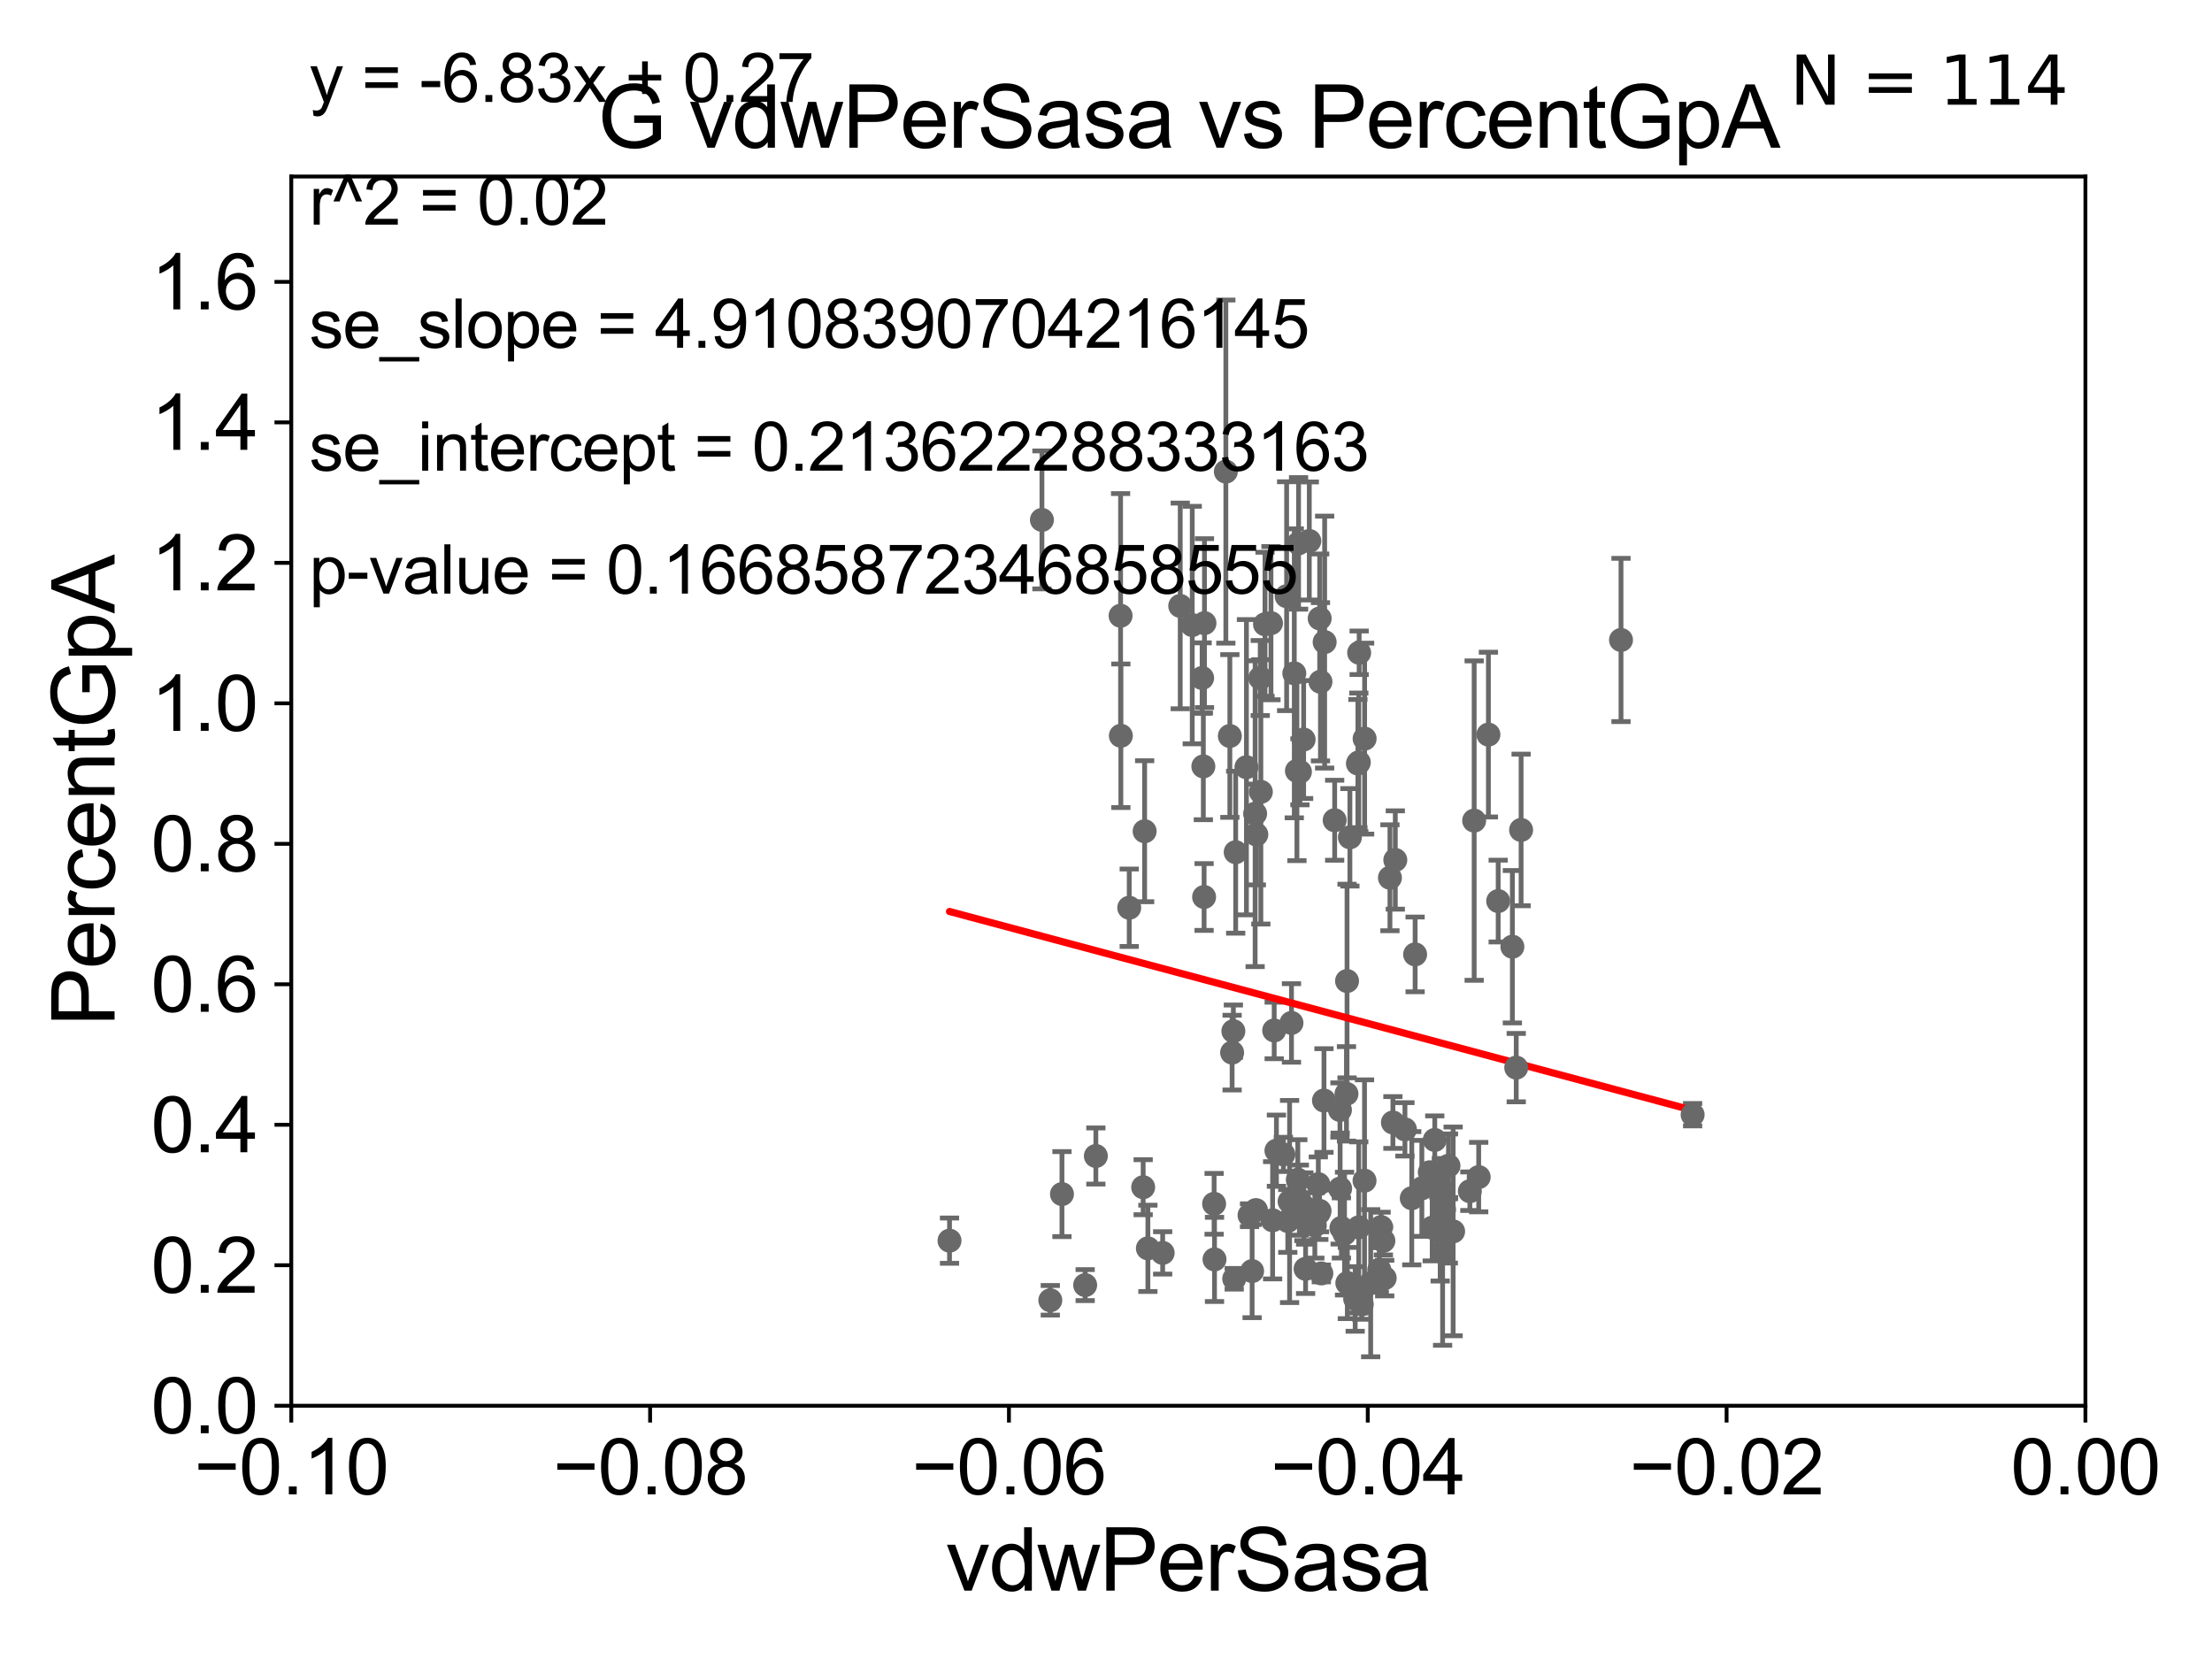 <?xml version="1.0" encoding="utf-8" standalone="no"?>
<!DOCTYPE svg PUBLIC "-//W3C//DTD SVG 1.1//EN"
  "http://www.w3.org/Graphics/SVG/1.1/DTD/svg11.dtd">
<svg xmlns:xlink="http://www.w3.org/1999/xlink" width="460.8pt" height="345.6pt" viewBox="0 0 460.8 345.6" xmlns="http://www.w3.org/2000/svg" version="1.1">
 <defs>
  <style type="text/css">*{stroke-linejoin: round; stroke-linecap: butt}</style>
 </defs>
 <g id="figure_1">
  <g id="patch_1">
   <path d="M 0 345.6 
L 460.8 345.6 
L 460.8 0 
L 0 0 
z
" style="fill: #ffffff"/>
  </g>
  <g id="axes_1">
   <g id="patch_2">
    <path d="M 60.68 292.84 
L 434.43 292.84 
L 434.43 36.775 
L 60.68 36.775 
z
" style="fill: #ffffff"/>
   </g>
   <g id="PathCollection_1">
    <defs>
     <path id="m7c3134d524" d="M 0 1.118 
C 0.297 1.118 0.581 1 0.791 0.791 
C 1 0.581 1.118 0.297 1.118 0 
C 1.118 -0.297 1 -0.581 0.791 -0.791 
C 0.581 -1 0.297 -1.118 0 -1.118 
C -0.297 -1.118 -0.581 -1 -0.791 -0.791 
C -1 -0.581 -1.118 -0.297 -1.118 0 
C -1.118 0.297 -1 0.581 -0.791 0.791 
C -0.581 1 -0.297 1.118 0 1.118 
z
" style="stroke: #696969"/>
    </defs>
    <g clip-path="url(#pae538b994e)">
     <use xlink:href="#m7c3134d524" x="262.533" y="141.24" style="fill: #696969; stroke: #696969"/>
     <use xlink:href="#m7c3134d524" x="301.708" y="256.432" style="fill: #696969; stroke: #696969"/>
     <use xlink:href="#m7c3134d524" x="268.27" y="254.355" style="fill: #696969; stroke: #696969"/>
     <use xlink:href="#m7c3134d524" x="283.681" y="271.722" style="fill: #696969; stroke: #696969"/>
     <use xlink:href="#m7c3134d524" x="252.921" y="250.776" style="fill: #696969; stroke: #696969"/>
     <use xlink:href="#m7c3134d524" x="257.109" y="266.393" style="fill: #696969; stroke: #696969"/>
     <use xlink:href="#m7c3134d524" x="226.061" y="267.707" style="fill: #696969; stroke: #696969"/>
     <use xlink:href="#m7c3134d524" x="271.979" y="264.321" style="fill: #696969; stroke: #696969"/>
     <use xlink:href="#m7c3134d524" x="280.495" y="227.866" style="fill: #696969; stroke: #696969"/>
     <use xlink:href="#m7c3134d524" x="228.287" y="240.815" style="fill: #696969; stroke: #696969"/>
     <use xlink:href="#m7c3134d524" x="270.68" y="250.009" style="fill: #696969; stroke: #696969"/>
     <use xlink:href="#m7c3134d524" x="261.466" y="169.507" style="fill: #696969; stroke: #696969"/>
     <use xlink:href="#m7c3134d524" x="302.714" y="256.522" style="fill: #696969; stroke: #696969"/>
     <use xlink:href="#m7c3134d524" x="253.005" y="262.358" style="fill: #696969; stroke: #696969"/>
     <use xlink:href="#m7c3134d524" x="274.731" y="252.65" style="fill: #696969; stroke: #696969"/>
     <use xlink:href="#m7c3134d524" x="300.522" y="260.834" style="fill: #696969; stroke: #696969"/>
     <use xlink:href="#m7c3134d524" x="279.175" y="247.602" style="fill: #696969; stroke: #696969"/>
     <use xlink:href="#m7c3134d524" x="294.098" y="249.613" style="fill: #696969; stroke: #696969"/>
     <use xlink:href="#m7c3134d524" x="271.618" y="251.376" style="fill: #696969; stroke: #696969"/>
     <use xlink:href="#m7c3134d524" x="300.822" y="251.983" style="fill: #696969; stroke: #696969"/>
     <use xlink:href="#m7c3134d524" x="270.357" y="245.754" style="fill: #696969; stroke: #696969"/>
     <use xlink:href="#m7c3134d524" x="270.798" y="160.782" style="fill: #696969; stroke: #696969"/>
     <use xlink:href="#m7c3134d524" x="221.226" y="248.751" style="fill: #696969; stroke: #696969"/>
     <use xlink:href="#m7c3134d524" x="282.877" y="159.059" style="fill: #696969; stroke: #696969"/>
     <use xlink:href="#m7c3134d524" x="261.639" y="252.081" style="fill: #696969; stroke: #696969"/>
     <use xlink:href="#m7c3134d524" x="280.091" y="256.984" style="fill: #696969; stroke: #696969"/>
     <use xlink:href="#m7c3134d524" x="287.71" y="255.615" style="fill: #696969; stroke: #696969"/>
     <use xlink:href="#m7c3134d524" x="250.678" y="159.655" style="fill: #696969; stroke: #696969"/>
     <use xlink:href="#m7c3134d524" x="242.205" y="261.002" style="fill: #696969; stroke: #696969"/>
     <use xlink:href="#m7c3134d524" x="250.836" y="186.859" style="fill: #696969; stroke: #696969"/>
     <use xlink:href="#m7c3134d524" x="290.17" y="233.836" style="fill: #696969; stroke: #696969"/>
     <use xlink:href="#m7c3134d524" x="274.89" y="252.243" style="fill: #696969; stroke: #696969"/>
     <use xlink:href="#m7c3134d524" x="288.458" y="266.248" style="fill: #696969; stroke: #696969"/>
     <use xlink:href="#m7c3134d524" x="280.613" y="204.363" style="fill: #696969; stroke: #696969"/>
     <use xlink:href="#m7c3134d524" x="307.096" y="170.946" style="fill: #696969; stroke: #696969"/>
     <use xlink:href="#m7c3134d524" x="275.26" y="265.277" style="fill: #696969; stroke: #696969"/>
     <use xlink:href="#m7c3134d524" x="282.309" y="270.59" style="fill: #696969; stroke: #696969"/>
     <use xlink:href="#m7c3134d524" x="297.85" y="244.202" style="fill: #696969; stroke: #696969"/>
     <use xlink:href="#m7c3134d524" x="316.872" y="172.893" style="fill: #696969; stroke: #696969"/>
     <use xlink:href="#m7c3134d524" x="287.334" y="264.513" style="fill: #696969; stroke: #696969"/>
     <use xlink:href="#m7c3134d524" x="337.684" y="133.316" style="fill: #696969; stroke: #696969"/>
     <use xlink:href="#m7c3134d524" x="280.675" y="267.277" style="fill: #696969; stroke: #696969"/>
     <use xlink:href="#m7c3134d524" x="310.063" y="153.029" style="fill: #696969; stroke: #696969"/>
     <use xlink:href="#m7c3134d524" x="298.355" y="255.743" style="fill: #696969; stroke: #696969"/>
     <use xlink:href="#m7c3134d524" x="315.859" y="222.406" style="fill: #696969; stroke: #696969"/>
     <use xlink:href="#m7c3134d524" x="300.019" y="256.723" style="fill: #696969; stroke: #696969"/>
     <use xlink:href="#m7c3134d524" x="298.888" y="237.474" style="fill: #696969; stroke: #696969"/>
     <use xlink:href="#m7c3134d524" x="274.629" y="246.685" style="fill: #696969; stroke: #696969"/>
     <use xlink:href="#m7c3134d524" x="296.196" y="247.556" style="fill: #696969; stroke: #696969"/>
     <use xlink:href="#m7c3134d524" x="299.791" y="246.885" style="fill: #696969; stroke: #696969"/>
     <use xlink:href="#m7c3134d524" x="352.604" y="232.212" style="fill: #696969; stroke: #696969"/>
     <use xlink:href="#m7c3134d524" x="290.668" y="179.153" style="fill: #696969; stroke: #696969"/>
     <use xlink:href="#m7c3134d524" x="312.1" y="187.708" style="fill: #696969; stroke: #696969"/>
     <use xlink:href="#m7c3134d524" x="292.674" y="235.267" style="fill: #696969; stroke: #696969"/>
     <use xlink:href="#m7c3134d524" x="283.054" y="255.685" style="fill: #696969; stroke: #696969"/>
     <use xlink:href="#m7c3134d524" x="260.3" y="253.157" style="fill: #696969; stroke: #696969"/>
     <use xlink:href="#m7c3134d524" x="265.11" y="254.207" style="fill: #696969; stroke: #696969"/>
     <use xlink:href="#m7c3134d524" x="256.672" y="219.277" style="fill: #696969; stroke: #696969"/>
     <use xlink:href="#m7c3134d524" x="268.644" y="250.292" style="fill: #696969; stroke: #696969"/>
     <use xlink:href="#m7c3134d524" x="281.209" y="174.428" style="fill: #696969; stroke: #696969"/>
     <use xlink:href="#m7c3134d524" x="260.839" y="264.792" style="fill: #696969; stroke: #696969"/>
     <use xlink:href="#m7c3134d524" x="315.054" y="197.218" style="fill: #696969; stroke: #696969"/>
     <use xlink:href="#m7c3134d524" x="279.437" y="255.803" style="fill: #696969; stroke: #696969"/>
     <use xlink:href="#m7c3134d524" x="294.795" y="198.817" style="fill: #696969; stroke: #696969"/>
     <use xlink:href="#m7c3134d524" x="306.197" y="248.15" style="fill: #696969; stroke: #696969"/>
     <use xlink:href="#m7c3134d524" x="284.276" y="153.873" style="fill: #696969; stroke: #696969"/>
     <use xlink:href="#m7c3134d524" x="285.539" y="267.317" style="fill: #696969; stroke: #696969"/>
     <use xlink:href="#m7c3134d524" x="273.904" y="255.283" style="fill: #696969; stroke: #696969"/>
     <use xlink:href="#m7c3134d524" x="239.126" y="260.054" style="fill: #696969; stroke: #696969"/>
     <use xlink:href="#m7c3134d524" x="275.807" y="229.259" style="fill: #696969; stroke: #696969"/>
     <use xlink:href="#m7c3134d524" x="301.746" y="242.849" style="fill: #696969; stroke: #696969"/>
     <use xlink:href="#m7c3134d524" x="308.039" y="245.21" style="fill: #696969; stroke: #696969"/>
     <use xlink:href="#m7c3134d524" x="289.55" y="182.855" style="fill: #696969; stroke: #696969"/>
     <use xlink:href="#m7c3134d524" x="300.259" y="249.421" style="fill: #696969; stroke: #696969"/>
     <use xlink:href="#m7c3134d524" x="271.57" y="154.059" style="fill: #696969; stroke: #696969"/>
     <use xlink:href="#m7c3134d524" x="259.658" y="159.824" style="fill: #696969; stroke: #696969"/>
     <use xlink:href="#m7c3134d524" x="217.054" y="108.307" style="fill: #696969; stroke: #696969"/>
     <use xlink:href="#m7c3134d524" x="283.066" y="158.81" style="fill: #696969; stroke: #696969"/>
     <use xlink:href="#m7c3134d524" x="250.425" y="141.241" style="fill: #696969; stroke: #696969"/>
     <use xlink:href="#m7c3134d524" x="275.948" y="133.761" style="fill: #696969; stroke: #696969"/>
     <use xlink:href="#m7c3134d524" x="263.524" y="130.045" style="fill: #696969; stroke: #696969"/>
     <use xlink:href="#m7c3134d524" x="283.136" y="135.984" style="fill: #696969; stroke: #696969"/>
     <use xlink:href="#m7c3134d524" x="270.515" y="113.195" style="fill: #696969; stroke: #696969"/>
     <use xlink:href="#m7c3134d524" x="233.496" y="153.276" style="fill: #696969; stroke: #696969"/>
     <use xlink:href="#m7c3134d524" x="257.416" y="177.53" style="fill: #696969; stroke: #696969"/>
     <use xlink:href="#m7c3134d524" x="197.802" y="258.452" style="fill: #696969; stroke: #696969"/>
     <use xlink:href="#m7c3134d524" x="256.934" y="214.811" style="fill: #696969; stroke: #696969"/>
     <use xlink:href="#m7c3134d524" x="272.752" y="112.694" style="fill: #696969; stroke: #696969"/>
     <use xlink:href="#m7c3134d524" x="288.184" y="258.487" style="fill: #696969; stroke: #696969"/>
     <use xlink:href="#m7c3134d524" x="265.438" y="214.664" style="fill: #696969; stroke: #696969"/>
     <use xlink:href="#m7c3134d524" x="269.039" y="213.098" style="fill: #696969; stroke: #696969"/>
     <use xlink:href="#m7c3134d524" x="261.716" y="173.84" style="fill: #696969; stroke: #696969"/>
     <use xlink:href="#m7c3134d524" x="265.903" y="239.704" style="fill: #696969; stroke: #696969"/>
     <use xlink:href="#m7c3134d524" x="255.366" y="98.244" style="fill: #696969; stroke: #696969"/>
     <use xlink:href="#m7c3134d524" x="235.239" y="189.101" style="fill: #696969; stroke: #696969"/>
     <use xlink:href="#m7c3134d524" x="256.2" y="153.321" style="fill: #696969; stroke: #696969"/>
     <use xlink:href="#m7c3134d524" x="238.143" y="247.319" style="fill: #696969; stroke: #696969"/>
     <use xlink:href="#m7c3134d524" x="264.768" y="129.815" style="fill: #696969; stroke: #696969"/>
     <use xlink:href="#m7c3134d524" x="269.625" y="140.27" style="fill: #696969; stroke: #696969"/>
     <use xlink:href="#m7c3134d524" x="274.915" y="128.83" style="fill: #696969; stroke: #696969"/>
     <use xlink:href="#m7c3134d524" x="248.367" y="130.211" style="fill: #696969; stroke: #696969"/>
     <use xlink:href="#m7c3134d524" x="245.865" y="126.225" style="fill: #696969; stroke: #696969"/>
     <use xlink:href="#m7c3134d524" x="218.799" y="270.872" style="fill: #696969; stroke: #696969"/>
     <use xlink:href="#m7c3134d524" x="270.175" y="160.586" style="fill: #696969; stroke: #696969"/>
     <use xlink:href="#m7c3134d524" x="250.913" y="129.809" style="fill: #696969; stroke: #696969"/>
     <use xlink:href="#m7c3134d524" x="275.077" y="142.026" style="fill: #696969; stroke: #696969"/>
     <use xlink:href="#m7c3134d524" x="268.029" y="124.199" style="fill: #696969; stroke: #696969"/>
     <use xlink:href="#m7c3134d524" x="262.658" y="164.96" style="fill: #696969; stroke: #696969"/>
     <use xlink:href="#m7c3134d524" x="278.035" y="170.873" style="fill: #696969; stroke: #696969"/>
     <use xlink:href="#m7c3134d524" x="284.256" y="245.953" style="fill: #696969; stroke: #696969"/>
     <use xlink:href="#m7c3134d524" x="238.45" y="173.16" style="fill: #696969; stroke: #696969"/>
     <use xlink:href="#m7c3134d524" x="233.437" y="128.271" style="fill: #696969; stroke: #696969"/>
     <use xlink:href="#m7c3134d524" x="267.354" y="240.484" style="fill: #696969; stroke: #696969"/>
     <use xlink:href="#m7c3134d524" x="279.136" y="231.234" style="fill: #696969; stroke: #696969"/>
    </g>
   </g>
   <g id="matplotlib.axis_1">
    <g id="xtick_1">
     <g id="line2d_1">
      <defs>
       <path id="m5066ca7402" d="M 0 0 
L 0 3.5 
" style="stroke: #000000; stroke-width: 0.8"/>
      </defs>
      <g>
       <use xlink:href="#m5066ca7402" x="60.68" y="292.84" style="stroke: #000000; stroke-width: 0.8"/>
      </g>
     </g>
     <g id="text_1">
      <!-- −0.10 -->
      <g transform="translate(40.439 311.293)scale(0.16 -0.16)">
       <defs>
        <path id="ArialMT-2212" d="M 3381 1997 
L 356 1997 
L 356 2522 
L 3381 2522 
L 3381 1997 
z
" transform="scale(0.016)"/>
        <path id="ArialMT-30" d="M 266 2259 
Q 266 3072 433 3567 
Q 600 4063 929 4331 
Q 1259 4600 1759 4600 
Q 2128 4600 2406 4451 
Q 2684 4303 2865 4023 
Q 3047 3744 3150 3342 
Q 3253 2941 3253 2259 
Q 3253 1453 3087 958 
Q 2922 463 2592 192 
Q 2263 -78 1759 -78 
Q 1097 -78 719 397 
Q 266 969 266 2259 
z
M 844 2259 
Q 844 1131 1108 757 
Q 1372 384 1759 384 
Q 2147 384 2411 759 
Q 2675 1134 2675 2259 
Q 2675 3391 2411 3762 
Q 2147 4134 1753 4134 
Q 1366 4134 1134 3806 
Q 844 3388 844 2259 
z
" transform="scale(0.016)"/>
        <path id="ArialMT-2e" d="M 581 0 
L 581 641 
L 1222 641 
L 1222 0 
L 581 0 
z
" transform="scale(0.016)"/>
        <path id="ArialMT-31" d="M 2384 0 
L 1822 0 
L 1822 3584 
Q 1619 3391 1289 3197 
Q 959 3003 697 2906 
L 697 3450 
Q 1169 3672 1522 3987 
Q 1875 4303 2022 4600 
L 2384 4600 
L 2384 0 
z
" transform="scale(0.016)"/>
       </defs>
       <use xlink:href="#ArialMT-2212"/>
       <use xlink:href="#ArialMT-30" x="58.398"/>
       <use xlink:href="#ArialMT-2e" x="114.014"/>
       <use xlink:href="#ArialMT-31" x="141.797"/>
       <use xlink:href="#ArialMT-30" x="197.412"/>
      </g>
     </g>
    </g>
    <g id="xtick_2">
     <g id="line2d_2">
      <g>
       <use xlink:href="#m5066ca7402" x="135.43" y="292.84" style="stroke: #000000; stroke-width: 0.8"/>
      </g>
     </g>
     <g id="text_2">
      <!-- −0.08 -->
      <g transform="translate(115.189 311.293)scale(0.16 -0.16)">
       <defs>
        <path id="ArialMT-38" d="M 1131 2484 
Q 781 2613 612 2850 
Q 444 3088 444 3419 
Q 444 3919 803 4259 
Q 1163 4600 1759 4600 
Q 2359 4600 2725 4251 
Q 3091 3903 3091 3403 
Q 3091 3084 2923 2848 
Q 2756 2613 2416 2484 
Q 2838 2347 3058 2040 
Q 3278 1734 3278 1309 
Q 3278 722 2862 322 
Q 2447 -78 1769 -78 
Q 1091 -78 675 323 
Q 259 725 259 1325 
Q 259 1772 486 2073 
Q 713 2375 1131 2484 
z
M 1019 3438 
Q 1019 3113 1228 2906 
Q 1438 2700 1772 2700 
Q 2097 2700 2305 2904 
Q 2513 3109 2513 3406 
Q 2513 3716 2298 3927 
Q 2084 4138 1766 4138 
Q 1444 4138 1231 3931 
Q 1019 3725 1019 3438 
z
M 838 1322 
Q 838 1081 952 856 
Q 1066 631 1291 507 
Q 1516 384 1775 384 
Q 2178 384 2440 643 
Q 2703 903 2703 1303 
Q 2703 1709 2433 1975 
Q 2163 2241 1756 2241 
Q 1359 2241 1098 1978 
Q 838 1716 838 1322 
z
" transform="scale(0.016)"/>
       </defs>
       <use xlink:href="#ArialMT-2212"/>
       <use xlink:href="#ArialMT-30" x="58.398"/>
       <use xlink:href="#ArialMT-2e" x="114.014"/>
       <use xlink:href="#ArialMT-30" x="141.797"/>
       <use xlink:href="#ArialMT-38" x="197.412"/>
      </g>
     </g>
    </g>
    <g id="xtick_3">
     <g id="line2d_3">
      <g>
       <use xlink:href="#m5066ca7402" x="210.18" y="292.84" style="stroke: #000000; stroke-width: 0.8"/>
      </g>
     </g>
     <g id="text_3">
      <!-- −0.06 -->
      <g transform="translate(189.939 311.293)scale(0.16 -0.16)">
       <defs>
        <path id="ArialMT-36" d="M 3184 3459 
L 2625 3416 
Q 2550 3747 2413 3897 
Q 2184 4138 1850 4138 
Q 1581 4138 1378 3988 
Q 1113 3794 959 3422 
Q 806 3050 800 2363 
Q 1003 2672 1297 2822 
Q 1591 2972 1913 2972 
Q 2475 2972 2870 2558 
Q 3266 2144 3266 1488 
Q 3266 1056 3080 686 
Q 2894 316 2569 119 
Q 2244 -78 1831 -78 
Q 1128 -78 684 439 
Q 241 956 241 2144 
Q 241 3472 731 4075 
Q 1159 4600 1884 4600 
Q 2425 4600 2770 4297 
Q 3116 3994 3184 3459 
z
M 888 1484 
Q 888 1194 1011 928 
Q 1134 663 1356 523 
Q 1578 384 1822 384 
Q 2178 384 2434 671 
Q 2691 959 2691 1453 
Q 2691 1928 2437 2201 
Q 2184 2475 1800 2475 
Q 1419 2475 1153 2201 
Q 888 1928 888 1484 
z
" transform="scale(0.016)"/>
       </defs>
       <use xlink:href="#ArialMT-2212"/>
       <use xlink:href="#ArialMT-30" x="58.398"/>
       <use xlink:href="#ArialMT-2e" x="114.014"/>
       <use xlink:href="#ArialMT-30" x="141.797"/>
       <use xlink:href="#ArialMT-36" x="197.412"/>
      </g>
     </g>
    </g>
    <g id="xtick_4">
     <g id="line2d_4">
      <g>
       <use xlink:href="#m5066ca7402" x="284.93" y="292.84" style="stroke: #000000; stroke-width: 0.8"/>
      </g>
     </g>
     <g id="text_4">
      <!-- −0.04 -->
      <g transform="translate(264.689 311.293)scale(0.16 -0.16)">
       <defs>
        <path id="ArialMT-34" d="M 2069 0 
L 2069 1097 
L 81 1097 
L 81 1613 
L 2172 4581 
L 2631 4581 
L 2631 1613 
L 3250 1613 
L 3250 1097 
L 2631 1097 
L 2631 0 
L 2069 0 
z
M 2069 1613 
L 2069 3678 
L 634 1613 
L 2069 1613 
z
" transform="scale(0.016)"/>
       </defs>
       <use xlink:href="#ArialMT-2212"/>
       <use xlink:href="#ArialMT-30" x="58.398"/>
       <use xlink:href="#ArialMT-2e" x="114.014"/>
       <use xlink:href="#ArialMT-30" x="141.797"/>
       <use xlink:href="#ArialMT-34" x="197.412"/>
      </g>
     </g>
    </g>
    <g id="xtick_5">
     <g id="line2d_5">
      <g>
       <use xlink:href="#m5066ca7402" x="359.68" y="292.84" style="stroke: #000000; stroke-width: 0.8"/>
      </g>
     </g>
     <g id="text_5">
      <!-- −0.02 -->
      <g transform="translate(339.439 311.293)scale(0.16 -0.16)">
       <defs>
        <path id="ArialMT-32" d="M 3222 541 
L 3222 0 
L 194 0 
Q 188 203 259 391 
Q 375 700 629 1000 
Q 884 1300 1366 1694 
Q 2113 2306 2375 2664 
Q 2638 3022 2638 3341 
Q 2638 3675 2398 3904 
Q 2159 4134 1775 4134 
Q 1369 4134 1125 3890 
Q 881 3647 878 3216 
L 300 3275 
Q 359 3922 746 4261 
Q 1134 4600 1788 4600 
Q 2447 4600 2831 4234 
Q 3216 3869 3216 3328 
Q 3216 3053 3103 2787 
Q 2991 2522 2730 2228 
Q 2469 1934 1863 1422 
Q 1356 997 1212 845 
Q 1069 694 975 541 
L 3222 541 
z
" transform="scale(0.016)"/>
       </defs>
       <use xlink:href="#ArialMT-2212"/>
       <use xlink:href="#ArialMT-30" x="58.398"/>
       <use xlink:href="#ArialMT-2e" x="114.014"/>
       <use xlink:href="#ArialMT-30" x="141.797"/>
       <use xlink:href="#ArialMT-32" x="197.412"/>
      </g>
     </g>
    </g>
    <g id="xtick_6">
     <g id="line2d_6">
      <g>
       <use xlink:href="#m5066ca7402" x="434.43" y="292.84" style="stroke: #000000; stroke-width: 0.8"/>
      </g>
     </g>
     <g id="text_6">
      <!-- 0.00 -->
      <g transform="translate(418.861 311.293)scale(0.16 -0.16)">
       <use xlink:href="#ArialMT-30"/>
       <use xlink:href="#ArialMT-2e" x="55.615"/>
       <use xlink:href="#ArialMT-30" x="83.398"/>
       <use xlink:href="#ArialMT-30" x="139.014"/>
      </g>
     </g>
    </g>
    <g id="text_7">
     <!-- vdwPerSasa -->
     <g transform="translate(197.033 331.357)scale(0.18 -0.18)">
      <defs>
       <path id="ArialMT-76" d="M 1344 0 
L 81 3319 
L 675 3319 
L 1388 1331 
Q 1503 1009 1600 663 
Q 1675 925 1809 1294 
L 2547 3319 
L 3125 3319 
L 1869 0 
L 1344 0 
z
" transform="scale(0.016)"/>
       <path id="ArialMT-64" d="M 2575 0 
L 2575 419 
Q 2259 -75 1647 -75 
Q 1250 -75 917 144 
Q 584 363 401 755 
Q 219 1147 219 1656 
Q 219 2153 384 2558 
Q 550 2963 881 3178 
Q 1213 3394 1622 3394 
Q 1922 3394 2156 3267 
Q 2391 3141 2538 2938 
L 2538 4581 
L 3097 4581 
L 3097 0 
L 2575 0 
z
M 797 1656 
Q 797 1019 1065 703 
Q 1334 388 1700 388 
Q 2069 388 2326 689 
Q 2584 991 2584 1609 
Q 2584 2291 2321 2609 
Q 2059 2928 1675 2928 
Q 1300 2928 1048 2622 
Q 797 2316 797 1656 
z
" transform="scale(0.016)"/>
       <path id="ArialMT-77" d="M 1034 0 
L 19 3319 
L 600 3319 
L 1128 1403 
L 1325 691 
Q 1338 744 1497 1375 
L 2025 3319 
L 2603 3319 
L 3100 1394 
L 3266 759 
L 3456 1400 
L 4025 3319 
L 4572 3319 
L 3534 0 
L 2950 0 
L 2422 1988 
L 2294 2553 
L 1622 0 
L 1034 0 
z
" transform="scale(0.016)"/>
       <path id="ArialMT-50" d="M 494 0 
L 494 4581 
L 2222 4581 
Q 2678 4581 2919 4538 
Q 3256 4481 3484 4323 
Q 3713 4166 3852 3881 
Q 3991 3597 3991 3256 
Q 3991 2672 3619 2267 
Q 3247 1863 2275 1863 
L 1100 1863 
L 1100 0 
L 494 0 
z
M 1100 2403 
L 2284 2403 
Q 2872 2403 3119 2622 
Q 3366 2841 3366 3238 
Q 3366 3525 3220 3729 
Q 3075 3934 2838 4000 
Q 2684 4041 2272 4041 
L 1100 4041 
L 1100 2403 
z
" transform="scale(0.016)"/>
       <path id="ArialMT-65" d="M 2694 1069 
L 3275 997 
Q 3138 488 2766 206 
Q 2394 -75 1816 -75 
Q 1088 -75 661 373 
Q 234 822 234 1631 
Q 234 2469 665 2931 
Q 1097 3394 1784 3394 
Q 2450 3394 2872 2941 
Q 3294 2488 3294 1666 
Q 3294 1616 3291 1516 
L 816 1516 
Q 847 969 1125 678 
Q 1403 388 1819 388 
Q 2128 388 2347 550 
Q 2566 713 2694 1069 
z
M 847 1978 
L 2700 1978 
Q 2663 2397 2488 2606 
Q 2219 2931 1791 2931 
Q 1403 2931 1139 2672 
Q 875 2413 847 1978 
z
" transform="scale(0.016)"/>
       <path id="ArialMT-72" d="M 416 0 
L 416 3319 
L 922 3319 
L 922 2816 
Q 1116 3169 1280 3281 
Q 1444 3394 1641 3394 
Q 1925 3394 2219 3213 
L 2025 2691 
Q 1819 2813 1613 2813 
Q 1428 2813 1281 2702 
Q 1134 2591 1072 2394 
Q 978 2094 978 1738 
L 978 0 
L 416 0 
z
" transform="scale(0.016)"/>
       <path id="ArialMT-53" d="M 288 1472 
L 859 1522 
Q 900 1178 1048 958 
Q 1197 738 1509 602 
Q 1822 466 2213 466 
Q 2559 466 2825 569 
Q 3091 672 3220 851 
Q 3350 1031 3350 1244 
Q 3350 1459 3225 1620 
Q 3100 1781 2813 1891 
Q 2628 1963 1997 2114 
Q 1366 2266 1113 2400 
Q 784 2572 623 2826 
Q 463 3081 463 3397 
Q 463 3744 659 4045 
Q 856 4347 1234 4503 
Q 1613 4659 2075 4659 
Q 2584 4659 2973 4495 
Q 3363 4331 3572 4012 
Q 3781 3694 3797 3291 
L 3216 3247 
Q 3169 3681 2898 3903 
Q 2628 4125 2100 4125 
Q 1550 4125 1298 3923 
Q 1047 3722 1047 3438 
Q 1047 3191 1225 3031 
Q 1400 2872 2139 2705 
Q 2878 2538 3153 2413 
Q 3553 2228 3743 1945 
Q 3934 1663 3934 1294 
Q 3934 928 3725 604 
Q 3516 281 3123 101 
Q 2731 -78 2241 -78 
Q 1619 -78 1198 103 
Q 778 284 539 648 
Q 300 1013 288 1472 
z
" transform="scale(0.016)"/>
       <path id="ArialMT-61" d="M 2588 409 
Q 2275 144 1986 34 
Q 1697 -75 1366 -75 
Q 819 -75 525 192 
Q 231 459 231 875 
Q 231 1119 342 1320 
Q 453 1522 633 1644 
Q 813 1766 1038 1828 
Q 1203 1872 1538 1913 
Q 2219 1994 2541 2106 
Q 2544 2222 2544 2253 
Q 2544 2597 2384 2738 
Q 2169 2928 1744 2928 
Q 1347 2928 1158 2789 
Q 969 2650 878 2297 
L 328 2372 
Q 403 2725 575 2942 
Q 747 3159 1072 3276 
Q 1397 3394 1825 3394 
Q 2250 3394 2515 3294 
Q 2781 3194 2906 3042 
Q 3031 2891 3081 2659 
Q 3109 2516 3109 2141 
L 3109 1391 
Q 3109 606 3145 398 
Q 3181 191 3288 0 
L 2700 0 
Q 2613 175 2588 409 
z
M 2541 1666 
Q 2234 1541 1622 1453 
Q 1275 1403 1131 1340 
Q 988 1278 909 1158 
Q 831 1038 831 891 
Q 831 666 1001 516 
Q 1172 366 1500 366 
Q 1825 366 2078 508 
Q 2331 650 2450 897 
Q 2541 1088 2541 1459 
L 2541 1666 
z
" transform="scale(0.016)"/>
       <path id="ArialMT-73" d="M 197 991 
L 753 1078 
Q 800 744 1014 566 
Q 1228 388 1613 388 
Q 2000 388 2187 545 
Q 2375 703 2375 916 
Q 2375 1106 2209 1216 
Q 2094 1291 1634 1406 
Q 1016 1563 777 1677 
Q 538 1791 414 1992 
Q 291 2194 291 2438 
Q 291 2659 392 2848 
Q 494 3038 669 3163 
Q 800 3259 1026 3326 
Q 1253 3394 1513 3394 
Q 1903 3394 2198 3281 
Q 2494 3169 2634 2976 
Q 2775 2784 2828 2463 
L 2278 2388 
Q 2241 2644 2061 2787 
Q 1881 2931 1553 2931 
Q 1166 2931 1000 2803 
Q 834 2675 834 2503 
Q 834 2394 903 2306 
Q 972 2216 1119 2156 
Q 1203 2125 1616 2013 
Q 2213 1853 2448 1751 
Q 2684 1650 2818 1456 
Q 2953 1263 2953 975 
Q 2953 694 2789 445 
Q 2625 197 2315 61 
Q 2006 -75 1616 -75 
Q 969 -75 630 194 
Q 291 463 197 991 
z
" transform="scale(0.016)"/>
      </defs>
      <use xlink:href="#ArialMT-76"/>
      <use xlink:href="#ArialMT-64" x="50"/>
      <use xlink:href="#ArialMT-77" x="105.615"/>
      <use xlink:href="#ArialMT-50" x="177.832"/>
      <use xlink:href="#ArialMT-65" x="244.531"/>
      <use xlink:href="#ArialMT-72" x="300.146"/>
      <use xlink:href="#ArialMT-53" x="333.447"/>
      <use xlink:href="#ArialMT-61" x="400.146"/>
      <use xlink:href="#ArialMT-73" x="455.762"/>
      <use xlink:href="#ArialMT-61" x="505.762"/>
     </g>
    </g>
   </g>
   <g id="matplotlib.axis_2">
    <g id="ytick_1">
     <g id="line2d_7">
      <defs>
       <path id="mcfea21c865" d="M 0 0 
L -3.5 0 
" style="stroke: #000000; stroke-width: 0.8"/>
      </defs>
      <g>
       <use xlink:href="#mcfea21c865" x="60.68" y="292.84" style="stroke: #000000; stroke-width: 0.8"/>
      </g>
     </g>
     <g id="text_8">
      <!-- 0.0 -->
      <g transform="translate(31.44 298.566)scale(0.16 -0.16)">
       <use xlink:href="#ArialMT-30"/>
       <use xlink:href="#ArialMT-2e" x="55.615"/>
       <use xlink:href="#ArialMT-30" x="83.398"/>
      </g>
     </g>
    </g>
    <g id="ytick_2">
     <g id="line2d_8">
      <g>
       <use xlink:href="#mcfea21c865" x="60.68" y="263.575" style="stroke: #000000; stroke-width: 0.8"/>
      </g>
     </g>
     <g id="text_9">
      <!-- 0.2 -->
      <g transform="translate(31.44 269.302)scale(0.16 -0.16)">
       <use xlink:href="#ArialMT-30"/>
       <use xlink:href="#ArialMT-2e" x="55.615"/>
       <use xlink:href="#ArialMT-32" x="83.398"/>
      </g>
     </g>
    </g>
    <g id="ytick_3">
     <g id="line2d_9">
      <g>
       <use xlink:href="#mcfea21c865" x="60.68" y="234.311" style="stroke: #000000; stroke-width: 0.8"/>
      </g>
     </g>
     <g id="text_10">
      <!-- 0.4 -->
      <g transform="translate(31.44 240.037)scale(0.16 -0.16)">
       <use xlink:href="#ArialMT-30"/>
       <use xlink:href="#ArialMT-2e" x="55.615"/>
       <use xlink:href="#ArialMT-34" x="83.398"/>
      </g>
     </g>
    </g>
    <g id="ytick_4">
     <g id="line2d_10">
      <g>
       <use xlink:href="#mcfea21c865" x="60.68" y="205.046" style="stroke: #000000; stroke-width: 0.8"/>
      </g>
     </g>
     <g id="text_11">
      <!-- 0.6 -->
      <g transform="translate(31.44 210.772)scale(0.16 -0.16)">
       <use xlink:href="#ArialMT-30"/>
       <use xlink:href="#ArialMT-2e" x="55.615"/>
       <use xlink:href="#ArialMT-36" x="83.398"/>
      </g>
     </g>
    </g>
    <g id="ytick_5">
     <g id="line2d_11">
      <g>
       <use xlink:href="#mcfea21c865" x="60.68" y="175.782" style="stroke: #000000; stroke-width: 0.8"/>
      </g>
     </g>
     <g id="text_12">
      <!-- 0.8 -->
      <g transform="translate(31.44 181.508)scale(0.16 -0.16)">
       <use xlink:href="#ArialMT-30"/>
       <use xlink:href="#ArialMT-2e" x="55.615"/>
       <use xlink:href="#ArialMT-38" x="83.398"/>
      </g>
     </g>
    </g>
    <g id="ytick_6">
     <g id="line2d_12">
      <g>
       <use xlink:href="#mcfea21c865" x="60.68" y="146.517" style="stroke: #000000; stroke-width: 0.8"/>
      </g>
     </g>
     <g id="text_13">
      <!-- 1.0 -->
      <g transform="translate(31.44 152.243)scale(0.16 -0.16)">
       <use xlink:href="#ArialMT-31"/>
       <use xlink:href="#ArialMT-2e" x="55.615"/>
       <use xlink:href="#ArialMT-30" x="83.398"/>
      </g>
     </g>
    </g>
    <g id="ytick_7">
     <g id="line2d_13">
      <g>
       <use xlink:href="#mcfea21c865" x="60.68" y="117.252" style="stroke: #000000; stroke-width: 0.8"/>
      </g>
     </g>
     <g id="text_14">
      <!-- 1.2 -->
      <g transform="translate(31.44 122.979)scale(0.16 -0.16)">
       <use xlink:href="#ArialMT-31"/>
       <use xlink:href="#ArialMT-2e" x="55.615"/>
       <use xlink:href="#ArialMT-32" x="83.398"/>
      </g>
     </g>
    </g>
    <g id="ytick_8">
     <g id="line2d_14">
      <g>
       <use xlink:href="#mcfea21c865" x="60.68" y="87.988" style="stroke: #000000; stroke-width: 0.8"/>
      </g>
     </g>
     <g id="text_15">
      <!-- 1.4 -->
      <g transform="translate(31.44 93.714)scale(0.16 -0.16)">
       <use xlink:href="#ArialMT-31"/>
       <use xlink:href="#ArialMT-2e" x="55.615"/>
       <use xlink:href="#ArialMT-34" x="83.398"/>
      </g>
     </g>
    </g>
    <g id="ytick_9">
     <g id="line2d_15">
      <g>
       <use xlink:href="#mcfea21c865" x="60.68" y="58.723" style="stroke: #000000; stroke-width: 0.8"/>
      </g>
     </g>
     <g id="text_16">
      <!-- 1.6 -->
      <g transform="translate(31.44 64.45)scale(0.16 -0.16)">
       <use xlink:href="#ArialMT-31"/>
       <use xlink:href="#ArialMT-2e" x="55.615"/>
       <use xlink:href="#ArialMT-36" x="83.398"/>
      </g>
     </g>
    </g>
    <g id="text_17">
     <!-- PercentGpA -->
     <g transform="translate(23.863 213.831)rotate(-90)scale(0.18 -0.18)">
      <defs>
       <path id="ArialMT-63" d="M 2588 1216 
L 3141 1144 
Q 3050 572 2676 248 
Q 2303 -75 1759 -75 
Q 1078 -75 664 370 
Q 250 816 250 1647 
Q 250 2184 428 2587 
Q 606 2991 970 3192 
Q 1334 3394 1763 3394 
Q 2303 3394 2647 3120 
Q 2991 2847 3088 2344 
L 2541 2259 
Q 2463 2594 2264 2762 
Q 2066 2931 1784 2931 
Q 1359 2931 1093 2626 
Q 828 2322 828 1663 
Q 828 994 1084 691 
Q 1341 388 1753 388 
Q 2084 388 2306 591 
Q 2528 794 2588 1216 
z
" transform="scale(0.016)"/>
       <path id="ArialMT-6e" d="M 422 0 
L 422 3319 
L 928 3319 
L 928 2847 
Q 1294 3394 1984 3394 
Q 2284 3394 2536 3286 
Q 2788 3178 2913 3003 
Q 3038 2828 3088 2588 
Q 3119 2431 3119 2041 
L 3119 0 
L 2556 0 
L 2556 2019 
Q 2556 2363 2490 2533 
Q 2425 2703 2258 2804 
Q 2091 2906 1866 2906 
Q 1506 2906 1245 2678 
Q 984 2450 984 1813 
L 984 0 
L 422 0 
z
" transform="scale(0.016)"/>
       <path id="ArialMT-74" d="M 1650 503 
L 1731 6 
Q 1494 -44 1306 -44 
Q 1000 -44 831 53 
Q 663 150 594 308 
Q 525 466 525 972 
L 525 2881 
L 113 2881 
L 113 3319 
L 525 3319 
L 525 4141 
L 1084 4478 
L 1084 3319 
L 1650 3319 
L 1650 2881 
L 1084 2881 
L 1084 941 
Q 1084 700 1114 631 
Q 1144 563 1211 522 
Q 1278 481 1403 481 
Q 1497 481 1650 503 
z
" transform="scale(0.016)"/>
       <path id="ArialMT-47" d="M 2638 1797 
L 2638 2334 
L 4578 2338 
L 4578 638 
Q 4131 281 3656 101 
Q 3181 -78 2681 -78 
Q 2006 -78 1454 211 
Q 903 500 622 1047 
Q 341 1594 341 2269 
Q 341 2938 620 3517 
Q 900 4097 1425 4378 
Q 1950 4659 2634 4659 
Q 3131 4659 3532 4498 
Q 3934 4338 4162 4050 
Q 4391 3763 4509 3300 
L 3963 3150 
Q 3859 3500 3706 3700 
Q 3553 3900 3268 4020 
Q 2984 4141 2638 4141 
Q 2222 4141 1919 4014 
Q 1616 3888 1430 3681 
Q 1244 3475 1141 3228 
Q 966 2803 966 2306 
Q 966 1694 1177 1281 
Q 1388 869 1791 669 
Q 2194 469 2647 469 
Q 3041 469 3416 620 
Q 3791 772 3984 944 
L 3984 1797 
L 2638 1797 
z
" transform="scale(0.016)"/>
       <path id="ArialMT-70" d="M 422 -1272 
L 422 3319 
L 934 3319 
L 934 2888 
Q 1116 3141 1344 3267 
Q 1572 3394 1897 3394 
Q 2322 3394 2647 3175 
Q 2972 2956 3137 2557 
Q 3303 2159 3303 1684 
Q 3303 1175 3120 767 
Q 2938 359 2589 142 
Q 2241 -75 1856 -75 
Q 1575 -75 1351 44 
Q 1128 163 984 344 
L 984 -1272 
L 422 -1272 
z
M 931 1641 
Q 931 1000 1190 694 
Q 1450 388 1819 388 
Q 2194 388 2461 705 
Q 2728 1022 2728 1688 
Q 2728 2322 2467 2637 
Q 2206 2953 1844 2953 
Q 1484 2953 1207 2617 
Q 931 2281 931 1641 
z
" transform="scale(0.016)"/>
       <path id="ArialMT-41" d="M -9 0 
L 1750 4581 
L 2403 4581 
L 4278 0 
L 3588 0 
L 3053 1388 
L 1138 1388 
L 634 0 
L -9 0 
z
M 1313 1881 
L 2866 1881 
L 2388 3150 
Q 2169 3728 2063 4100 
Q 1975 3659 1816 3225 
L 1313 1881 
z
" transform="scale(0.016)"/>
      </defs>
      <use xlink:href="#ArialMT-50"/>
      <use xlink:href="#ArialMT-65" x="66.699"/>
      <use xlink:href="#ArialMT-72" x="122.314"/>
      <use xlink:href="#ArialMT-63" x="155.615"/>
      <use xlink:href="#ArialMT-65" x="205.615"/>
      <use xlink:href="#ArialMT-6e" x="261.23"/>
      <use xlink:href="#ArialMT-74" x="316.846"/>
      <use xlink:href="#ArialMT-47" x="344.629"/>
      <use xlink:href="#ArialMT-70" x="422.412"/>
      <use xlink:href="#ArialMT-41" x="478.027"/>
     </g>
    </g>
   </g>
   <g id="LineCollection_1">
    <path d="M 262.533 149.056 
L 262.533 133.425 
" clip-path="url(#pae538b994e)" style="fill: none; stroke: #696969"/>
    <path d="M 301.708 263.115 
L 301.708 249.749 
" clip-path="url(#pae538b994e)" style="fill: none; stroke: #696969"/>
    <path d="M 268.27 260.892 
L 268.27 247.818 
" clip-path="url(#pae538b994e)" style="fill: none; stroke: #696969"/>
    <path d="M 283.681 274.828 
L 283.681 268.615 
" clip-path="url(#pae538b994e)" style="fill: none; stroke: #696969"/>
    <path d="M 252.921 257.105 
L 252.921 244.446 
" clip-path="url(#pae538b994e)" style="fill: none; stroke: #696969"/>
    <path d="M 257.109 268.544 
L 257.109 264.241 
" clip-path="url(#pae538b994e)" style="fill: none; stroke: #696969"/>
    <path d="M 226.061 270.937 
L 226.061 264.478 
" clip-path="url(#pae538b994e)" style="fill: none; stroke: #696969"/>
    <path d="M 271.979 269.458 
L 271.979 259.183 
" clip-path="url(#pae538b994e)" style="fill: none; stroke: #696969"/>
    <path d="M 280.495 237.702 
L 280.495 218.03 
" clip-path="url(#pae538b994e)" style="fill: none; stroke: #696969"/>
    <path d="M 228.287 246.66 
L 228.287 234.97 
" clip-path="url(#pae538b994e)" style="fill: none; stroke: #696969"/>
    <path d="M 270.68 257.312 
L 270.68 242.705 
" clip-path="url(#pae538b994e)" style="fill: none; stroke: #696969"/>
    <path d="M 261.466 201.362 
L 261.466 137.652 
" clip-path="url(#pae538b994e)" style="fill: none; stroke: #696969"/>
    <path d="M 302.714 278.265 
L 302.714 234.779 
" clip-path="url(#pae538b994e)" style="fill: none; stroke: #696969"/>
    <path d="M 253.005 271.128 
L 253.005 253.587 
" clip-path="url(#pae538b994e)" style="fill: none; stroke: #696969"/>
    <path d="M 274.731 258.203 
L 274.731 247.098 
" clip-path="url(#pae538b994e)" style="fill: none; stroke: #696969"/>
    <path d="M 300.522 280.25 
L 300.522 241.418 
" clip-path="url(#pae538b994e)" style="fill: none; stroke: #696969"/>
    <path d="M 279.175 259.163 
L 279.175 236.042 
" clip-path="url(#pae538b994e)" style="fill: none; stroke: #696969"/>
    <path d="M 294.098 263.493 
L 294.098 235.733 
" clip-path="url(#pae538b994e)" style="fill: none; stroke: #696969"/>
    <path d="M 271.618 258.437 
L 271.618 244.315 
" clip-path="url(#pae538b994e)" style="fill: none; stroke: #696969"/>
    <path d="M 300.822 260.17 
L 300.822 243.796 
" clip-path="url(#pae538b994e)" style="fill: none; stroke: #696969"/>
    <path d="M 270.357 254.087 
L 270.357 237.421 
" clip-path="url(#pae538b994e)" style="fill: none; stroke: #696969"/>
    <path d="M 270.798 167.666 
L 270.798 153.898 
" clip-path="url(#pae538b994e)" style="fill: none; stroke: #696969"/>
    <path d="M 221.226 257.604 
L 221.226 239.897 
" clip-path="url(#pae538b994e)" style="fill: none; stroke: #696969"/>
    <path d="M 282.877 172.405 
L 282.877 145.712 
" clip-path="url(#pae538b994e)" style="fill: none; stroke: #696969"/>
    <path d="M 261.639 253.009 
L 261.639 251.154 
" clip-path="url(#pae538b994e)" style="fill: none; stroke: #696969"/>
    <path d="M 280.091 269.774 
L 280.091 244.195 
" clip-path="url(#pae538b994e)" style="fill: none; stroke: #696969"/>
    <path d="M 287.71 258.705 
L 287.71 252.525 
" clip-path="url(#pae538b994e)" style="fill: none; stroke: #696969"/>
    <path d="M 250.678 170.762 
L 250.678 148.549 
" clip-path="url(#pae538b994e)" style="fill: none; stroke: #696969"/>
    <path d="M 242.205 265.417 
L 242.205 256.587 
" clip-path="url(#pae538b994e)" style="fill: none; stroke: #696969"/>
    <path d="M 250.836 193.819 
L 250.836 179.899 
" clip-path="url(#pae538b994e)" style="fill: none; stroke: #696969"/>
    <path d="M 290.17 239.232 
L 290.17 228.441 
" clip-path="url(#pae538b994e)" style="fill: none; stroke: #696969"/>
    <path d="M 274.89 256.6 
L 274.89 247.887 
" clip-path="url(#pae538b994e)" style="fill: none; stroke: #696969"/>
    <path d="M 288.458 269.956 
L 288.458 262.541 
" clip-path="url(#pae538b994e)" style="fill: none; stroke: #696969"/>
    <path d="M 280.613 224.535 
L 280.613 184.191 
" clip-path="url(#pae538b994e)" style="fill: none; stroke: #696969"/>
    <path d="M 307.096 204.216 
L 307.096 137.675 
" clip-path="url(#pae538b994e)" style="fill: none; stroke: #696969"/>
    <path d="M 275.26 267.031 
L 275.26 263.524 
" clip-path="url(#pae538b994e)" style="fill: none; stroke: #696969"/>
    <path d="M 282.309 277.318 
L 282.309 263.863 
" clip-path="url(#pae538b994e)" style="fill: none; stroke: #696969"/>
    <path d="M 297.85 245.048 
L 297.85 243.356 
" clip-path="url(#pae538b994e)" style="fill: none; stroke: #696969"/>
    <path d="M 316.872 188.684 
L 316.872 157.102 
" clip-path="url(#pae538b994e)" style="fill: none; stroke: #696969"/>
    <path d="M 287.334 269.123 
L 287.334 259.904 
" clip-path="url(#pae538b994e)" style="fill: none; stroke: #696969"/>
    <path d="M 337.684 150.319 
L 337.684 116.313 
" clip-path="url(#pae538b994e)" style="fill: none; stroke: #696969"/>
    <path d="M 280.675 274.692 
L 280.675 259.863 
" clip-path="url(#pae538b994e)" style="fill: none; stroke: #696969"/>
    <path d="M 310.063 170.188 
L 310.063 135.87 
" clip-path="url(#pae538b994e)" style="fill: none; stroke: #696969"/>
    <path d="M 298.355 262.659 
L 298.355 248.826 
" clip-path="url(#pae538b994e)" style="fill: none; stroke: #696969"/>
    <path d="M 315.859 229.527 
L 315.859 215.285 
" clip-path="url(#pae538b994e)" style="fill: none; stroke: #696969"/>
    <path d="M 300.019 266.86 
L 300.019 246.586 
" clip-path="url(#pae538b994e)" style="fill: none; stroke: #696969"/>
    <path d="M 298.888 242.487 
L 298.888 232.462 
" clip-path="url(#pae538b994e)" style="fill: none; stroke: #696969"/>
    <path d="M 274.629 252.356 
L 274.629 241.013 
" clip-path="url(#pae538b994e)" style="fill: none; stroke: #696969"/>
    <path d="M 296.196 257.55 
L 296.196 237.562 
" clip-path="url(#pae538b994e)" style="fill: none; stroke: #696969"/>
    <path d="M 299.791 249.355 
L 299.791 244.416 
" clip-path="url(#pae538b994e)" style="fill: none; stroke: #696969"/>
    <path d="M 352.604 234.539 
L 352.604 229.884 
" clip-path="url(#pae538b994e)" style="fill: none; stroke: #696969"/>
    <path d="M 290.668 189.393 
L 290.668 168.912 
" clip-path="url(#pae538b994e)" style="fill: none; stroke: #696969"/>
    <path d="M 312.1 196.225 
L 312.1 179.191 
" clip-path="url(#pae538b994e)" style="fill: none; stroke: #696969"/>
    <path d="M 292.674 240.826 
L 292.674 229.709 
" clip-path="url(#pae538b994e)" style="fill: none; stroke: #696969"/>
    <path d="M 283.054 273.5 
L 283.054 237.871 
" clip-path="url(#pae538b994e)" style="fill: none; stroke: #696969"/>
    <path d="M 260.3 255.535 
L 260.3 250.779 
" clip-path="url(#pae538b994e)" style="fill: none; stroke: #696969"/>
    <path d="M 265.11 266.424 
L 265.11 241.991 
" clip-path="url(#pae538b994e)" style="fill: none; stroke: #696969"/>
    <path d="M 256.672 227.063 
L 256.672 211.491 
" clip-path="url(#pae538b994e)" style="fill: none; stroke: #696969"/>
    <path d="M 268.644 271.346 
L 268.644 229.237 
" clip-path="url(#pae538b994e)" style="fill: none; stroke: #696969"/>
    <path d="M 281.209 184.578 
L 281.209 164.278 
" clip-path="url(#pae538b994e)" style="fill: none; stroke: #696969"/>
    <path d="M 260.839 274.495 
L 260.839 255.089 
" clip-path="url(#pae538b994e)" style="fill: none; stroke: #696969"/>
    <path d="M 315.054 213.092 
L 315.054 181.345 
" clip-path="url(#pae538b994e)" style="fill: none; stroke: #696969"/>
    <path d="M 279.437 262.07 
L 279.437 249.537 
" clip-path="url(#pae538b994e)" style="fill: none; stroke: #696969"/>
    <path d="M 294.795 206.602 
L 294.795 191.033 
" clip-path="url(#pae538b994e)" style="fill: none; stroke: #696969"/>
    <path d="M 306.197 252.161 
L 306.197 244.14 
" clip-path="url(#pae538b994e)" style="fill: none; stroke: #696969"/>
    <path d="M 284.276 173.761 
L 284.276 133.985 
" clip-path="url(#pae538b994e)" style="fill: none; stroke: #696969"/>
    <path d="M 285.539 282.644 
L 285.539 251.989 
" clip-path="url(#pae538b994e)" style="fill: none; stroke: #696969"/>
    <path d="M 273.904 262.089 
L 273.904 248.477 
" clip-path="url(#pae538b994e)" style="fill: none; stroke: #696969"/>
    <path d="M 239.126 269.043 
L 239.126 251.065 
" clip-path="url(#pae538b994e)" style="fill: none; stroke: #696969"/>
    <path d="M 275.807 240.051 
L 275.807 218.466 
" clip-path="url(#pae538b994e)" style="fill: none; stroke: #696969"/>
    <path d="M 301.746 249.472 
L 301.746 236.226 
" clip-path="url(#pae538b994e)" style="fill: none; stroke: #696969"/>
    <path d="M 308.039 252.444 
L 308.039 237.976 
" clip-path="url(#pae538b994e)" style="fill: none; stroke: #696969"/>
    <path d="M 289.55 193.889 
L 289.55 171.821 
" clip-path="url(#pae538b994e)" style="fill: none; stroke: #696969"/>
    <path d="M 300.259 257.495 
L 300.259 241.348 
" clip-path="url(#pae538b994e)" style="fill: none; stroke: #696969"/>
    <path d="M 271.57 166.344 
L 271.57 141.774 
" clip-path="url(#pae538b994e)" style="fill: none; stroke: #696969"/>
    <path d="M 259.658 190.579 
L 259.658 129.068 
" clip-path="url(#pae538b994e)" style="fill: none; stroke: #696969"/>
    <path d="M 217.054 122.681 
L 217.054 93.933 
" clip-path="url(#pae538b994e)" style="fill: none; stroke: #696969"/>
    <path d="M 283.066 173.248 
L 283.066 144.373 
" clip-path="url(#pae538b994e)" style="fill: none; stroke: #696969"/>
    <path d="M 250.425 148.57 
L 250.425 133.913 
" clip-path="url(#pae538b994e)" style="fill: none; stroke: #696969"/>
    <path d="M 275.948 160.002 
L 275.948 107.521 
" clip-path="url(#pae538b994e)" style="fill: none; stroke: #696969"/>
    <path d="M 263.524 145.04 
L 263.524 115.05 
" clip-path="url(#pae538b994e)" style="fill: none; stroke: #696969"/>
    <path d="M 283.136 140.52 
L 283.136 131.448 
" clip-path="url(#pae538b994e)" style="fill: none; stroke: #696969"/>
    <path d="M 270.515 126.9 
L 270.515 99.49 
" clip-path="url(#pae538b994e)" style="fill: none; stroke: #696969"/>
    <path d="M 233.496 168.229 
L 233.496 138.323 
" clip-path="url(#pae538b994e)" style="fill: none; stroke: #696969"/>
    <path d="M 257.416 194.397 
L 257.416 160.662 
" clip-path="url(#pae538b994e)" style="fill: none; stroke: #696969"/>
    <path d="M 197.802 263.167 
L 197.802 253.737 
" clip-path="url(#pae538b994e)" style="fill: none; stroke: #696969"/>
    <path d="M 256.934 220.259 
L 256.934 209.363 
" clip-path="url(#pae538b994e)" style="fill: none; stroke: #696969"/>
    <path d="M 272.752 124.987 
L 272.752 100.401 
" clip-path="url(#pae538b994e)" style="fill: none; stroke: #696969"/>
    <path d="M 288.184 261.421 
L 288.184 255.553 
" clip-path="url(#pae538b994e)" style="fill: none; stroke: #696969"/>
    <path d="M 265.438 220.552 
L 265.438 208.777 
" clip-path="url(#pae538b994e)" style="fill: none; stroke: #696969"/>
    <path d="M 269.039 221.275 
L 269.039 204.922 
" clip-path="url(#pae538b994e)" style="fill: none; stroke: #696969"/>
    <path d="M 261.716 184.335 
L 261.716 163.345 
" clip-path="url(#pae538b994e)" style="fill: none; stroke: #696969"/>
    <path d="M 265.903 247.125 
L 265.903 232.283 
" clip-path="url(#pae538b994e)" style="fill: none; stroke: #696969"/>
    <path d="M 255.366 133.986 
L 255.366 62.503 
" clip-path="url(#pae538b994e)" style="fill: none; stroke: #696969"/>
    <path d="M 235.239 197.169 
L 235.239 181.032 
" clip-path="url(#pae538b994e)" style="fill: none; stroke: #696969"/>
    <path d="M 256.2 170.269 
L 256.2 136.372 
" clip-path="url(#pae538b994e)" style="fill: none; stroke: #696969"/>
    <path d="M 238.143 253.048 
L 238.143 241.591 
" clip-path="url(#pae538b994e)" style="fill: none; stroke: #696969"/>
    <path d="M 264.768 145.774 
L 264.768 113.856 
" clip-path="url(#pae538b994e)" style="fill: none; stroke: #696969"/>
    <path d="M 269.625 170.369 
L 269.625 110.171 
" clip-path="url(#pae538b994e)" style="fill: none; stroke: #696969"/>
    <path d="M 274.915 142.256 
L 274.915 115.404 
" clip-path="url(#pae538b994e)" style="fill: none; stroke: #696969"/>
    <path d="M 248.367 154.95 
L 248.367 105.473 
" clip-path="url(#pae538b994e)" style="fill: none; stroke: #696969"/>
    <path d="M 245.865 147.644 
L 245.865 104.806 
" clip-path="url(#pae538b994e)" style="fill: none; stroke: #696969"/>
    <path d="M 218.799 273.952 
L 218.799 267.792 
" clip-path="url(#pae538b994e)" style="fill: none; stroke: #696969"/>
    <path d="M 270.175 179.29 
L 270.175 141.882 
" clip-path="url(#pae538b994e)" style="fill: none; stroke: #696969"/>
    <path d="M 250.913 147.398 
L 250.913 112.22 
" clip-path="url(#pae538b994e)" style="fill: none; stroke: #696969"/>
    <path d="M 275.077 158.513 
L 275.077 125.539 
" clip-path="url(#pae538b994e)" style="fill: none; stroke: #696969"/>
    <path d="M 268.029 148.034 
L 268.029 100.364 
" clip-path="url(#pae538b994e)" style="fill: none; stroke: #696969"/>
    <path d="M 262.658 192.492 
L 262.658 137.428 
" clip-path="url(#pae538b994e)" style="fill: none; stroke: #696969"/>
    <path d="M 278.035 179.204 
L 278.035 162.542 
" clip-path="url(#pae538b994e)" style="fill: none; stroke: #696969"/>
    <path d="M 284.256 266.957 
L 284.256 224.95 
" clip-path="url(#pae538b994e)" style="fill: none; stroke: #696969"/>
    <path d="M 238.45 187.848 
L 238.45 158.473 
" clip-path="url(#pae538b994e)" style="fill: none; stroke: #696969"/>
    <path d="M 233.437 153.721 
L 233.437 102.821 
" clip-path="url(#pae538b994e)" style="fill: none; stroke: #696969"/>
    <path d="M 267.354 244.048 
L 267.354 236.92 
" clip-path="url(#pae538b994e)" style="fill: none; stroke: #696969"/>
    <path d="M 279.136 236.884 
L 279.136 225.584 
" clip-path="url(#pae538b994e)" style="fill: none; stroke: #696969"/>
   </g>
   <g id="line2d_16">
    <defs>
     <path id="mf909d51133" d="M 2 0 
L -2 -0 
" style="stroke: #696969"/>
    </defs>
    <g clip-path="url(#pae538b994e)">
     <use xlink:href="#mf909d51133" x="262.533" y="149.056" style="fill: #696969; stroke: #696969"/>
     <use xlink:href="#mf909d51133" x="301.708" y="263.115" style="fill: #696969; stroke: #696969"/>
     <use xlink:href="#mf909d51133" x="268.27" y="260.892" style="fill: #696969; stroke: #696969"/>
     <use xlink:href="#mf909d51133" x="283.681" y="274.828" style="fill: #696969; stroke: #696969"/>
     <use xlink:href="#mf909d51133" x="252.921" y="257.105" style="fill: #696969; stroke: #696969"/>
     <use xlink:href="#mf909d51133" x="257.109" y="268.544" style="fill: #696969; stroke: #696969"/>
     <use xlink:href="#mf909d51133" x="226.061" y="270.937" style="fill: #696969; stroke: #696969"/>
     <use xlink:href="#mf909d51133" x="271.979" y="269.458" style="fill: #696969; stroke: #696969"/>
     <use xlink:href="#mf909d51133" x="280.495" y="237.702" style="fill: #696969; stroke: #696969"/>
     <use xlink:href="#mf909d51133" x="228.287" y="246.66" style="fill: #696969; stroke: #696969"/>
     <use xlink:href="#mf909d51133" x="270.68" y="257.312" style="fill: #696969; stroke: #696969"/>
     <use xlink:href="#mf909d51133" x="261.466" y="201.362" style="fill: #696969; stroke: #696969"/>
     <use xlink:href="#mf909d51133" x="302.714" y="278.265" style="fill: #696969; stroke: #696969"/>
     <use xlink:href="#mf909d51133" x="253.005" y="271.128" style="fill: #696969; stroke: #696969"/>
     <use xlink:href="#mf909d51133" x="274.731" y="258.203" style="fill: #696969; stroke: #696969"/>
     <use xlink:href="#mf909d51133" x="300.522" y="280.25" style="fill: #696969; stroke: #696969"/>
     <use xlink:href="#mf909d51133" x="279.175" y="259.163" style="fill: #696969; stroke: #696969"/>
     <use xlink:href="#mf909d51133" x="294.098" y="263.493" style="fill: #696969; stroke: #696969"/>
     <use xlink:href="#mf909d51133" x="271.618" y="258.437" style="fill: #696969; stroke: #696969"/>
     <use xlink:href="#mf909d51133" x="300.822" y="260.17" style="fill: #696969; stroke: #696969"/>
     <use xlink:href="#mf909d51133" x="270.357" y="254.087" style="fill: #696969; stroke: #696969"/>
     <use xlink:href="#mf909d51133" x="270.798" y="167.666" style="fill: #696969; stroke: #696969"/>
     <use xlink:href="#mf909d51133" x="221.226" y="257.604" style="fill: #696969; stroke: #696969"/>
     <use xlink:href="#mf909d51133" x="282.877" y="172.405" style="fill: #696969; stroke: #696969"/>
     <use xlink:href="#mf909d51133" x="261.639" y="253.009" style="fill: #696969; stroke: #696969"/>
     <use xlink:href="#mf909d51133" x="280.091" y="269.774" style="fill: #696969; stroke: #696969"/>
     <use xlink:href="#mf909d51133" x="287.71" y="258.705" style="fill: #696969; stroke: #696969"/>
     <use xlink:href="#mf909d51133" x="250.678" y="170.762" style="fill: #696969; stroke: #696969"/>
     <use xlink:href="#mf909d51133" x="242.205" y="265.417" style="fill: #696969; stroke: #696969"/>
     <use xlink:href="#mf909d51133" x="250.836" y="193.819" style="fill: #696969; stroke: #696969"/>
     <use xlink:href="#mf909d51133" x="290.17" y="239.232" style="fill: #696969; stroke: #696969"/>
     <use xlink:href="#mf909d51133" x="274.89" y="256.6" style="fill: #696969; stroke: #696969"/>
     <use xlink:href="#mf909d51133" x="288.458" y="269.956" style="fill: #696969; stroke: #696969"/>
     <use xlink:href="#mf909d51133" x="280.613" y="224.535" style="fill: #696969; stroke: #696969"/>
     <use xlink:href="#mf909d51133" x="307.096" y="204.216" style="fill: #696969; stroke: #696969"/>
     <use xlink:href="#mf909d51133" x="275.26" y="267.031" style="fill: #696969; stroke: #696969"/>
     <use xlink:href="#mf909d51133" x="282.309" y="277.318" style="fill: #696969; stroke: #696969"/>
     <use xlink:href="#mf909d51133" x="297.85" y="245.048" style="fill: #696969; stroke: #696969"/>
     <use xlink:href="#mf909d51133" x="316.872" y="188.684" style="fill: #696969; stroke: #696969"/>
     <use xlink:href="#mf909d51133" x="287.334" y="269.123" style="fill: #696969; stroke: #696969"/>
     <use xlink:href="#mf909d51133" x="337.684" y="150.319" style="fill: #696969; stroke: #696969"/>
     <use xlink:href="#mf909d51133" x="280.675" y="274.692" style="fill: #696969; stroke: #696969"/>
     <use xlink:href="#mf909d51133" x="310.063" y="170.188" style="fill: #696969; stroke: #696969"/>
     <use xlink:href="#mf909d51133" x="298.355" y="262.659" style="fill: #696969; stroke: #696969"/>
     <use xlink:href="#mf909d51133" x="315.859" y="229.527" style="fill: #696969; stroke: #696969"/>
     <use xlink:href="#mf909d51133" x="300.019" y="266.86" style="fill: #696969; stroke: #696969"/>
     <use xlink:href="#mf909d51133" x="298.888" y="242.487" style="fill: #696969; stroke: #696969"/>
     <use xlink:href="#mf909d51133" x="274.629" y="252.356" style="fill: #696969; stroke: #696969"/>
     <use xlink:href="#mf909d51133" x="296.196" y="257.55" style="fill: #696969; stroke: #696969"/>
     <use xlink:href="#mf909d51133" x="299.791" y="249.355" style="fill: #696969; stroke: #696969"/>
     <use xlink:href="#mf909d51133" x="352.604" y="234.539" style="fill: #696969; stroke: #696969"/>
     <use xlink:href="#mf909d51133" x="290.668" y="189.393" style="fill: #696969; stroke: #696969"/>
     <use xlink:href="#mf909d51133" x="312.1" y="196.225" style="fill: #696969; stroke: #696969"/>
     <use xlink:href="#mf909d51133" x="292.674" y="240.826" style="fill: #696969; stroke: #696969"/>
     <use xlink:href="#mf909d51133" x="283.054" y="273.5" style="fill: #696969; stroke: #696969"/>
     <use xlink:href="#mf909d51133" x="260.3" y="255.535" style="fill: #696969; stroke: #696969"/>
     <use xlink:href="#mf909d51133" x="265.11" y="266.424" style="fill: #696969; stroke: #696969"/>
     <use xlink:href="#mf909d51133" x="256.672" y="227.063" style="fill: #696969; stroke: #696969"/>
     <use xlink:href="#mf909d51133" x="268.644" y="271.346" style="fill: #696969; stroke: #696969"/>
     <use xlink:href="#mf909d51133" x="281.209" y="184.578" style="fill: #696969; stroke: #696969"/>
     <use xlink:href="#mf909d51133" x="260.839" y="274.495" style="fill: #696969; stroke: #696969"/>
     <use xlink:href="#mf909d51133" x="315.054" y="213.092" style="fill: #696969; stroke: #696969"/>
     <use xlink:href="#mf909d51133" x="279.437" y="262.07" style="fill: #696969; stroke: #696969"/>
     <use xlink:href="#mf909d51133" x="294.795" y="206.602" style="fill: #696969; stroke: #696969"/>
     <use xlink:href="#mf909d51133" x="306.197" y="252.161" style="fill: #696969; stroke: #696969"/>
     <use xlink:href="#mf909d51133" x="284.276" y="173.761" style="fill: #696969; stroke: #696969"/>
     <use xlink:href="#mf909d51133" x="285.539" y="282.644" style="fill: #696969; stroke: #696969"/>
     <use xlink:href="#mf909d51133" x="273.904" y="262.089" style="fill: #696969; stroke: #696969"/>
     <use xlink:href="#mf909d51133" x="239.126" y="269.043" style="fill: #696969; stroke: #696969"/>
     <use xlink:href="#mf909d51133" x="275.807" y="240.051" style="fill: #696969; stroke: #696969"/>
     <use xlink:href="#mf909d51133" x="301.746" y="249.472" style="fill: #696969; stroke: #696969"/>
     <use xlink:href="#mf909d51133" x="308.039" y="252.444" style="fill: #696969; stroke: #696969"/>
     <use xlink:href="#mf909d51133" x="289.55" y="193.889" style="fill: #696969; stroke: #696969"/>
     <use xlink:href="#mf909d51133" x="300.259" y="257.495" style="fill: #696969; stroke: #696969"/>
     <use xlink:href="#mf909d51133" x="271.57" y="166.344" style="fill: #696969; stroke: #696969"/>
     <use xlink:href="#mf909d51133" x="259.658" y="190.579" style="fill: #696969; stroke: #696969"/>
     <use xlink:href="#mf909d51133" x="217.054" y="122.681" style="fill: #696969; stroke: #696969"/>
     <use xlink:href="#mf909d51133" x="283.066" y="173.248" style="fill: #696969; stroke: #696969"/>
     <use xlink:href="#mf909d51133" x="250.425" y="148.57" style="fill: #696969; stroke: #696969"/>
     <use xlink:href="#mf909d51133" x="275.948" y="160.002" style="fill: #696969; stroke: #696969"/>
     <use xlink:href="#mf909d51133" x="263.524" y="145.04" style="fill: #696969; stroke: #696969"/>
     <use xlink:href="#mf909d51133" x="283.136" y="140.52" style="fill: #696969; stroke: #696969"/>
     <use xlink:href="#mf909d51133" x="270.515" y="126.9" style="fill: #696969; stroke: #696969"/>
     <use xlink:href="#mf909d51133" x="233.496" y="168.229" style="fill: #696969; stroke: #696969"/>
     <use xlink:href="#mf909d51133" x="257.416" y="194.397" style="fill: #696969; stroke: #696969"/>
     <use xlink:href="#mf909d51133" x="197.802" y="263.167" style="fill: #696969; stroke: #696969"/>
     <use xlink:href="#mf909d51133" x="256.934" y="220.259" style="fill: #696969; stroke: #696969"/>
     <use xlink:href="#mf909d51133" x="272.752" y="124.987" style="fill: #696969; stroke: #696969"/>
     <use xlink:href="#mf909d51133" x="288.184" y="261.421" style="fill: #696969; stroke: #696969"/>
     <use xlink:href="#mf909d51133" x="265.438" y="220.552" style="fill: #696969; stroke: #696969"/>
     <use xlink:href="#mf909d51133" x="269.039" y="221.275" style="fill: #696969; stroke: #696969"/>
     <use xlink:href="#mf909d51133" x="261.716" y="184.335" style="fill: #696969; stroke: #696969"/>
     <use xlink:href="#mf909d51133" x="265.903" y="247.125" style="fill: #696969; stroke: #696969"/>
     <use xlink:href="#mf909d51133" x="255.366" y="133.986" style="fill: #696969; stroke: #696969"/>
     <use xlink:href="#mf909d51133" x="235.239" y="197.169" style="fill: #696969; stroke: #696969"/>
     <use xlink:href="#mf909d51133" x="256.2" y="170.269" style="fill: #696969; stroke: #696969"/>
     <use xlink:href="#mf909d51133" x="238.143" y="253.048" style="fill: #696969; stroke: #696969"/>
     <use xlink:href="#mf909d51133" x="264.768" y="145.774" style="fill: #696969; stroke: #696969"/>
     <use xlink:href="#mf909d51133" x="269.625" y="170.369" style="fill: #696969; stroke: #696969"/>
     <use xlink:href="#mf909d51133" x="274.915" y="142.256" style="fill: #696969; stroke: #696969"/>
     <use xlink:href="#mf909d51133" x="248.367" y="154.95" style="fill: #696969; stroke: #696969"/>
     <use xlink:href="#mf909d51133" x="245.865" y="147.644" style="fill: #696969; stroke: #696969"/>
     <use xlink:href="#mf909d51133" x="218.799" y="273.952" style="fill: #696969; stroke: #696969"/>
     <use xlink:href="#mf909d51133" x="270.175" y="179.29" style="fill: #696969; stroke: #696969"/>
     <use xlink:href="#mf909d51133" x="250.913" y="147.398" style="fill: #696969; stroke: #696969"/>
     <use xlink:href="#mf909d51133" x="275.077" y="158.513" style="fill: #696969; stroke: #696969"/>
     <use xlink:href="#mf909d51133" x="268.029" y="148.034" style="fill: #696969; stroke: #696969"/>
     <use xlink:href="#mf909d51133" x="262.658" y="192.492" style="fill: #696969; stroke: #696969"/>
     <use xlink:href="#mf909d51133" x="278.035" y="179.204" style="fill: #696969; stroke: #696969"/>
     <use xlink:href="#mf909d51133" x="284.256" y="266.957" style="fill: #696969; stroke: #696969"/>
     <use xlink:href="#mf909d51133" x="238.45" y="187.848" style="fill: #696969; stroke: #696969"/>
     <use xlink:href="#mf909d51133" x="233.437" y="153.721" style="fill: #696969; stroke: #696969"/>
     <use xlink:href="#mf909d51133" x="267.354" y="244.048" style="fill: #696969; stroke: #696969"/>
     <use xlink:href="#mf909d51133" x="279.136" y="236.884" style="fill: #696969; stroke: #696969"/>
    </g>
   </g>
   <g id="line2d_17">
    <g clip-path="url(#pae538b994e)">
     <use xlink:href="#mf909d51133" x="262.533" y="133.425" style="fill: #696969; stroke: #696969"/>
     <use xlink:href="#mf909d51133" x="301.708" y="249.749" style="fill: #696969; stroke: #696969"/>
     <use xlink:href="#mf909d51133" x="268.27" y="247.818" style="fill: #696969; stroke: #696969"/>
     <use xlink:href="#mf909d51133" x="283.681" y="268.615" style="fill: #696969; stroke: #696969"/>
     <use xlink:href="#mf909d51133" x="252.921" y="244.446" style="fill: #696969; stroke: #696969"/>
     <use xlink:href="#mf909d51133" x="257.109" y="264.241" style="fill: #696969; stroke: #696969"/>
     <use xlink:href="#mf909d51133" x="226.061" y="264.478" style="fill: #696969; stroke: #696969"/>
     <use xlink:href="#mf909d51133" x="271.979" y="259.183" style="fill: #696969; stroke: #696969"/>
     <use xlink:href="#mf909d51133" x="280.495" y="218.03" style="fill: #696969; stroke: #696969"/>
     <use xlink:href="#mf909d51133" x="228.287" y="234.97" style="fill: #696969; stroke: #696969"/>
     <use xlink:href="#mf909d51133" x="270.68" y="242.705" style="fill: #696969; stroke: #696969"/>
     <use xlink:href="#mf909d51133" x="261.466" y="137.652" style="fill: #696969; stroke: #696969"/>
     <use xlink:href="#mf909d51133" x="302.714" y="234.779" style="fill: #696969; stroke: #696969"/>
     <use xlink:href="#mf909d51133" x="253.005" y="253.587" style="fill: #696969; stroke: #696969"/>
     <use xlink:href="#mf909d51133" x="274.731" y="247.098" style="fill: #696969; stroke: #696969"/>
     <use xlink:href="#mf909d51133" x="300.522" y="241.418" style="fill: #696969; stroke: #696969"/>
     <use xlink:href="#mf909d51133" x="279.175" y="236.042" style="fill: #696969; stroke: #696969"/>
     <use xlink:href="#mf909d51133" x="294.098" y="235.733" style="fill: #696969; stroke: #696969"/>
     <use xlink:href="#mf909d51133" x="271.618" y="244.315" style="fill: #696969; stroke: #696969"/>
     <use xlink:href="#mf909d51133" x="300.822" y="243.796" style="fill: #696969; stroke: #696969"/>
     <use xlink:href="#mf909d51133" x="270.357" y="237.421" style="fill: #696969; stroke: #696969"/>
     <use xlink:href="#mf909d51133" x="270.798" y="153.898" style="fill: #696969; stroke: #696969"/>
     <use xlink:href="#mf909d51133" x="221.226" y="239.897" style="fill: #696969; stroke: #696969"/>
     <use xlink:href="#mf909d51133" x="282.877" y="145.712" style="fill: #696969; stroke: #696969"/>
     <use xlink:href="#mf909d51133" x="261.639" y="251.154" style="fill: #696969; stroke: #696969"/>
     <use xlink:href="#mf909d51133" x="280.091" y="244.195" style="fill: #696969; stroke: #696969"/>
     <use xlink:href="#mf909d51133" x="287.71" y="252.525" style="fill: #696969; stroke: #696969"/>
     <use xlink:href="#mf909d51133" x="250.678" y="148.549" style="fill: #696969; stroke: #696969"/>
     <use xlink:href="#mf909d51133" x="242.205" y="256.587" style="fill: #696969; stroke: #696969"/>
     <use xlink:href="#mf909d51133" x="250.836" y="179.899" style="fill: #696969; stroke: #696969"/>
     <use xlink:href="#mf909d51133" x="290.17" y="228.441" style="fill: #696969; stroke: #696969"/>
     <use xlink:href="#mf909d51133" x="274.89" y="247.887" style="fill: #696969; stroke: #696969"/>
     <use xlink:href="#mf909d51133" x="288.458" y="262.541" style="fill: #696969; stroke: #696969"/>
     <use xlink:href="#mf909d51133" x="280.613" y="184.191" style="fill: #696969; stroke: #696969"/>
     <use xlink:href="#mf909d51133" x="307.096" y="137.675" style="fill: #696969; stroke: #696969"/>
     <use xlink:href="#mf909d51133" x="275.26" y="263.524" style="fill: #696969; stroke: #696969"/>
     <use xlink:href="#mf909d51133" x="282.309" y="263.863" style="fill: #696969; stroke: #696969"/>
     <use xlink:href="#mf909d51133" x="297.85" y="243.356" style="fill: #696969; stroke: #696969"/>
     <use xlink:href="#mf909d51133" x="316.872" y="157.102" style="fill: #696969; stroke: #696969"/>
     <use xlink:href="#mf909d51133" x="287.334" y="259.904" style="fill: #696969; stroke: #696969"/>
     <use xlink:href="#mf909d51133" x="337.684" y="116.313" style="fill: #696969; stroke: #696969"/>
     <use xlink:href="#mf909d51133" x="280.675" y="259.863" style="fill: #696969; stroke: #696969"/>
     <use xlink:href="#mf909d51133" x="310.063" y="135.87" style="fill: #696969; stroke: #696969"/>
     <use xlink:href="#mf909d51133" x="298.355" y="248.826" style="fill: #696969; stroke: #696969"/>
     <use xlink:href="#mf909d51133" x="315.859" y="215.285" style="fill: #696969; stroke: #696969"/>
     <use xlink:href="#mf909d51133" x="300.019" y="246.586" style="fill: #696969; stroke: #696969"/>
     <use xlink:href="#mf909d51133" x="298.888" y="232.462" style="fill: #696969; stroke: #696969"/>
     <use xlink:href="#mf909d51133" x="274.629" y="241.013" style="fill: #696969; stroke: #696969"/>
     <use xlink:href="#mf909d51133" x="296.196" y="237.562" style="fill: #696969; stroke: #696969"/>
     <use xlink:href="#mf909d51133" x="299.791" y="244.416" style="fill: #696969; stroke: #696969"/>
     <use xlink:href="#mf909d51133" x="352.604" y="229.884" style="fill: #696969; stroke: #696969"/>
     <use xlink:href="#mf909d51133" x="290.668" y="168.912" style="fill: #696969; stroke: #696969"/>
     <use xlink:href="#mf909d51133" x="312.1" y="179.191" style="fill: #696969; stroke: #696969"/>
     <use xlink:href="#mf909d51133" x="292.674" y="229.709" style="fill: #696969; stroke: #696969"/>
     <use xlink:href="#mf909d51133" x="283.054" y="237.871" style="fill: #696969; stroke: #696969"/>
     <use xlink:href="#mf909d51133" x="260.3" y="250.779" style="fill: #696969; stroke: #696969"/>
     <use xlink:href="#mf909d51133" x="265.11" y="241.991" style="fill: #696969; stroke: #696969"/>
     <use xlink:href="#mf909d51133" x="256.672" y="211.491" style="fill: #696969; stroke: #696969"/>
     <use xlink:href="#mf909d51133" x="268.644" y="229.237" style="fill: #696969; stroke: #696969"/>
     <use xlink:href="#mf909d51133" x="281.209" y="164.278" style="fill: #696969; stroke: #696969"/>
     <use xlink:href="#mf909d51133" x="260.839" y="255.089" style="fill: #696969; stroke: #696969"/>
     <use xlink:href="#mf909d51133" x="315.054" y="181.345" style="fill: #696969; stroke: #696969"/>
     <use xlink:href="#mf909d51133" x="279.437" y="249.537" style="fill: #696969; stroke: #696969"/>
     <use xlink:href="#mf909d51133" x="294.795" y="191.033" style="fill: #696969; stroke: #696969"/>
     <use xlink:href="#mf909d51133" x="306.197" y="244.14" style="fill: #696969; stroke: #696969"/>
     <use xlink:href="#mf909d51133" x="284.276" y="133.985" style="fill: #696969; stroke: #696969"/>
     <use xlink:href="#mf909d51133" x="285.539" y="251.989" style="fill: #696969; stroke: #696969"/>
     <use xlink:href="#mf909d51133" x="273.904" y="248.477" style="fill: #696969; stroke: #696969"/>
     <use xlink:href="#mf909d51133" x="239.126" y="251.065" style="fill: #696969; stroke: #696969"/>
     <use xlink:href="#mf909d51133" x="275.807" y="218.466" style="fill: #696969; stroke: #696969"/>
     <use xlink:href="#mf909d51133" x="301.746" y="236.226" style="fill: #696969; stroke: #696969"/>
     <use xlink:href="#mf909d51133" x="308.039" y="237.976" style="fill: #696969; stroke: #696969"/>
     <use xlink:href="#mf909d51133" x="289.55" y="171.821" style="fill: #696969; stroke: #696969"/>
     <use xlink:href="#mf909d51133" x="300.259" y="241.348" style="fill: #696969; stroke: #696969"/>
     <use xlink:href="#mf909d51133" x="271.57" y="141.774" style="fill: #696969; stroke: #696969"/>
     <use xlink:href="#mf909d51133" x="259.658" y="129.068" style="fill: #696969; stroke: #696969"/>
     <use xlink:href="#mf909d51133" x="217.054" y="93.933" style="fill: #696969; stroke: #696969"/>
     <use xlink:href="#mf909d51133" x="283.066" y="144.373" style="fill: #696969; stroke: #696969"/>
     <use xlink:href="#mf909d51133" x="250.425" y="133.913" style="fill: #696969; stroke: #696969"/>
     <use xlink:href="#mf909d51133" x="275.948" y="107.521" style="fill: #696969; stroke: #696969"/>
     <use xlink:href="#mf909d51133" x="263.524" y="115.05" style="fill: #696969; stroke: #696969"/>
     <use xlink:href="#mf909d51133" x="283.136" y="131.448" style="fill: #696969; stroke: #696969"/>
     <use xlink:href="#mf909d51133" x="270.515" y="99.49" style="fill: #696969; stroke: #696969"/>
     <use xlink:href="#mf909d51133" x="233.496" y="138.323" style="fill: #696969; stroke: #696969"/>
     <use xlink:href="#mf909d51133" x="257.416" y="160.662" style="fill: #696969; stroke: #696969"/>
     <use xlink:href="#mf909d51133" x="197.802" y="253.737" style="fill: #696969; stroke: #696969"/>
     <use xlink:href="#mf909d51133" x="256.934" y="209.363" style="fill: #696969; stroke: #696969"/>
     <use xlink:href="#mf909d51133" x="272.752" y="100.401" style="fill: #696969; stroke: #696969"/>
     <use xlink:href="#mf909d51133" x="288.184" y="255.553" style="fill: #696969; stroke: #696969"/>
     <use xlink:href="#mf909d51133" x="265.438" y="208.777" style="fill: #696969; stroke: #696969"/>
     <use xlink:href="#mf909d51133" x="269.039" y="204.922" style="fill: #696969; stroke: #696969"/>
     <use xlink:href="#mf909d51133" x="261.716" y="163.345" style="fill: #696969; stroke: #696969"/>
     <use xlink:href="#mf909d51133" x="265.903" y="232.283" style="fill: #696969; stroke: #696969"/>
     <use xlink:href="#mf909d51133" x="255.366" y="62.503" style="fill: #696969; stroke: #696969"/>
     <use xlink:href="#mf909d51133" x="235.239" y="181.032" style="fill: #696969; stroke: #696969"/>
     <use xlink:href="#mf909d51133" x="256.2" y="136.372" style="fill: #696969; stroke: #696969"/>
     <use xlink:href="#mf909d51133" x="238.143" y="241.591" style="fill: #696969; stroke: #696969"/>
     <use xlink:href="#mf909d51133" x="264.768" y="113.856" style="fill: #696969; stroke: #696969"/>
     <use xlink:href="#mf909d51133" x="269.625" y="110.171" style="fill: #696969; stroke: #696969"/>
     <use xlink:href="#mf909d51133" x="274.915" y="115.404" style="fill: #696969; stroke: #696969"/>
     <use xlink:href="#mf909d51133" x="248.367" y="105.473" style="fill: #696969; stroke: #696969"/>
     <use xlink:href="#mf909d51133" x="245.865" y="104.806" style="fill: #696969; stroke: #696969"/>
     <use xlink:href="#mf909d51133" x="218.799" y="267.792" style="fill: #696969; stroke: #696969"/>
     <use xlink:href="#mf909d51133" x="270.175" y="141.882" style="fill: #696969; stroke: #696969"/>
     <use xlink:href="#mf909d51133" x="250.913" y="112.22" style="fill: #696969; stroke: #696969"/>
     <use xlink:href="#mf909d51133" x="275.077" y="125.539" style="fill: #696969; stroke: #696969"/>
     <use xlink:href="#mf909d51133" x="268.029" y="100.364" style="fill: #696969; stroke: #696969"/>
     <use xlink:href="#mf909d51133" x="262.658" y="137.428" style="fill: #696969; stroke: #696969"/>
     <use xlink:href="#mf909d51133" x="278.035" y="162.542" style="fill: #696969; stroke: #696969"/>
     <use xlink:href="#mf909d51133" x="284.256" y="224.95" style="fill: #696969; stroke: #696969"/>
     <use xlink:href="#mf909d51133" x="238.45" y="158.473" style="fill: #696969; stroke: #696969"/>
     <use xlink:href="#mf909d51133" x="233.437" y="102.821" style="fill: #696969; stroke: #696969"/>
     <use xlink:href="#mf909d51133" x="267.354" y="236.92" style="fill: #696969; stroke: #696969"/>
     <use xlink:href="#mf909d51133" x="279.136" y="225.584" style="fill: #696969; stroke: #696969"/>
    </g>
   </g>
   <g id="line2d_18">
    <path d="M 262.533 207.194 
L 301.708 217.674 
L 268.27 208.729 
L 283.681 212.851 
L 252.921 204.623 
L 257.109 205.743 
L 226.061 197.437 
L 271.979 209.721 
L 280.495 211.999 
L 228.287 198.033 
L 270.68 209.373 
L 261.466 206.909 
L 302.714 217.943 
L 253.005 204.645 
L 274.731 210.457 
L 300.522 217.356 
L 279.175 211.646 
L 294.098 215.638 
L 271.618 209.624 
L 300.822 217.437 
L 270.357 209.287 
L 270.798 209.405 
L 221.226 196.144 
L 282.877 212.636 
L 261.639 206.955 
L 280.091 211.891 
L 287.71 213.929 
L 250.678 204.023 
L 242.205 201.756 
L 250.836 204.065 
L 290.17 214.587 
L 274.89 210.5 
L 288.458 214.129 
L 280.613 212.031 
L 307.096 219.115 
L 275.26 210.599 
L 282.309 212.484 
L 297.85 216.642 
L 316.872 221.73 
L 287.334 213.829 
L 337.684 227.298 
L 280.675 212.047 
L 310.063 219.909 
L 298.355 216.777 
L 315.859 221.459 
L 300.019 217.222 
L 298.888 216.919 
L 274.629 210.43 
L 296.196 216.199 
L 299.791 217.161 
L 352.604 231.289 
L 290.668 214.72 
L 312.1 220.454 
L 292.674 215.257 
L 283.054 212.683 
L 260.3 206.597 
L 265.11 207.883 
L 256.672 205.626 
L 268.644 208.829 
L 281.209 212.19 
L 260.839 206.741 
L 315.054 221.244 
L 279.437 211.716 
L 294.795 215.824 
L 306.197 218.874 
L 284.276 213.01 
L 285.539 213.348 
L 273.904 210.236 
L 239.126 200.932 
L 275.807 210.745 
L 301.746 217.684 
L 308.039 219.367 
L 289.55 214.421 
L 300.259 217.286 
L 271.57 209.611 
L 259.658 206.425 
L 217.054 195.028 
L 283.066 212.687 
L 250.425 203.955 
L 275.948 210.783 
L 263.524 207.459 
L 283.136 212.705 
L 270.515 209.329 
L 233.496 199.426 
L 257.416 205.825 
L 197.802 189.878 
L 256.934 205.696 
L 272.752 209.928 
L 288.184 214.056 
L 265.438 207.971 
L 269.039 208.935 
L 261.716 206.975 
L 265.903 208.095 
L 255.366 205.277 
L 235.239 199.893 
L 256.2 205.5 
L 238.143 200.669 
L 264.768 207.792 
L 269.625 209.091 
L 274.915 210.506 
L 248.367 203.404 
L 245.865 202.735 
L 218.799 195.495 
L 270.175 209.238 
L 250.913 204.085 
L 275.077 210.55 
L 268.029 208.664 
L 262.658 207.227 
L 278.035 211.341 
L 284.256 213.005 
L 238.45 200.752 
L 233.437 199.41 
L 267.354 208.484 
L 279.136 211.635 
" clip-path="url(#pae538b994e)" style="fill: none; stroke: #ff0000; stroke-width: 1.5; stroke-linecap: square"/>
   </g>
   <g id="line2d_19">
    <defs>
     <path id="m8ae080abb9" d="M 0 2 
C 0.53 2 1.039 1.789 1.414 1.414 
C 1.789 1.039 2 0.53 2 0 
C 2 -0.53 1.789 -1.039 1.414 -1.414 
C 1.039 -1.789 0.53 -2 0 -2 
C -0.53 -2 -1.039 -1.789 -1.414 -1.414 
C -1.789 -1.039 -2 -0.53 -2 0 
C -2 0.53 -1.789 1.039 -1.414 1.414 
C -1.039 1.789 -0.53 2 0 2 
z
" style="stroke: #696969"/>
    </defs>
    <g clip-path="url(#pae538b994e)">
     <use xlink:href="#m8ae080abb9" x="262.533" y="141.24" style="fill: #696969; stroke: #696969"/>
     <use xlink:href="#m8ae080abb9" x="301.708" y="256.432" style="fill: #696969; stroke: #696969"/>
     <use xlink:href="#m8ae080abb9" x="268.27" y="254.355" style="fill: #696969; stroke: #696969"/>
     <use xlink:href="#m8ae080abb9" x="283.681" y="271.722" style="fill: #696969; stroke: #696969"/>
     <use xlink:href="#m8ae080abb9" x="252.921" y="250.776" style="fill: #696969; stroke: #696969"/>
     <use xlink:href="#m8ae080abb9" x="257.109" y="266.393" style="fill: #696969; stroke: #696969"/>
     <use xlink:href="#m8ae080abb9" x="226.061" y="267.707" style="fill: #696969; stroke: #696969"/>
     <use xlink:href="#m8ae080abb9" x="271.979" y="264.321" style="fill: #696969; stroke: #696969"/>
     <use xlink:href="#m8ae080abb9" x="280.495" y="227.866" style="fill: #696969; stroke: #696969"/>
     <use xlink:href="#m8ae080abb9" x="228.287" y="240.815" style="fill: #696969; stroke: #696969"/>
     <use xlink:href="#m8ae080abb9" x="270.68" y="250.009" style="fill: #696969; stroke: #696969"/>
     <use xlink:href="#m8ae080abb9" x="261.466" y="169.507" style="fill: #696969; stroke: #696969"/>
     <use xlink:href="#m8ae080abb9" x="302.714" y="256.522" style="fill: #696969; stroke: #696969"/>
     <use xlink:href="#m8ae080abb9" x="253.005" y="262.358" style="fill: #696969; stroke: #696969"/>
     <use xlink:href="#m8ae080abb9" x="274.731" y="252.65" style="fill: #696969; stroke: #696969"/>
     <use xlink:href="#m8ae080abb9" x="300.522" y="260.834" style="fill: #696969; stroke: #696969"/>
     <use xlink:href="#m8ae080abb9" x="279.175" y="247.602" style="fill: #696969; stroke: #696969"/>
     <use xlink:href="#m8ae080abb9" x="294.098" y="249.613" style="fill: #696969; stroke: #696969"/>
     <use xlink:href="#m8ae080abb9" x="271.618" y="251.376" style="fill: #696969; stroke: #696969"/>
     <use xlink:href="#m8ae080abb9" x="300.822" y="251.983" style="fill: #696969; stroke: #696969"/>
     <use xlink:href="#m8ae080abb9" x="270.357" y="245.754" style="fill: #696969; stroke: #696969"/>
     <use xlink:href="#m8ae080abb9" x="270.798" y="160.782" style="fill: #696969; stroke: #696969"/>
     <use xlink:href="#m8ae080abb9" x="221.226" y="248.751" style="fill: #696969; stroke: #696969"/>
     <use xlink:href="#m8ae080abb9" x="282.877" y="159.059" style="fill: #696969; stroke: #696969"/>
     <use xlink:href="#m8ae080abb9" x="261.639" y="252.081" style="fill: #696969; stroke: #696969"/>
     <use xlink:href="#m8ae080abb9" x="280.091" y="256.984" style="fill: #696969; stroke: #696969"/>
     <use xlink:href="#m8ae080abb9" x="287.71" y="255.615" style="fill: #696969; stroke: #696969"/>
     <use xlink:href="#m8ae080abb9" x="250.678" y="159.655" style="fill: #696969; stroke: #696969"/>
     <use xlink:href="#m8ae080abb9" x="242.205" y="261.002" style="fill: #696969; stroke: #696969"/>
     <use xlink:href="#m8ae080abb9" x="250.836" y="186.859" style="fill: #696969; stroke: #696969"/>
     <use xlink:href="#m8ae080abb9" x="290.17" y="233.836" style="fill: #696969; stroke: #696969"/>
     <use xlink:href="#m8ae080abb9" x="274.89" y="252.243" style="fill: #696969; stroke: #696969"/>
     <use xlink:href="#m8ae080abb9" x="288.458" y="266.248" style="fill: #696969; stroke: #696969"/>
     <use xlink:href="#m8ae080abb9" x="280.613" y="204.363" style="fill: #696969; stroke: #696969"/>
     <use xlink:href="#m8ae080abb9" x="307.096" y="170.946" style="fill: #696969; stroke: #696969"/>
     <use xlink:href="#m8ae080abb9" x="275.26" y="265.277" style="fill: #696969; stroke: #696969"/>
     <use xlink:href="#m8ae080abb9" x="282.309" y="270.59" style="fill: #696969; stroke: #696969"/>
     <use xlink:href="#m8ae080abb9" x="297.85" y="244.202" style="fill: #696969; stroke: #696969"/>
     <use xlink:href="#m8ae080abb9" x="316.872" y="172.893" style="fill: #696969; stroke: #696969"/>
     <use xlink:href="#m8ae080abb9" x="287.334" y="264.513" style="fill: #696969; stroke: #696969"/>
     <use xlink:href="#m8ae080abb9" x="337.684" y="133.316" style="fill: #696969; stroke: #696969"/>
     <use xlink:href="#m8ae080abb9" x="280.675" y="267.277" style="fill: #696969; stroke: #696969"/>
     <use xlink:href="#m8ae080abb9" x="310.063" y="153.029" style="fill: #696969; stroke: #696969"/>
     <use xlink:href="#m8ae080abb9" x="298.355" y="255.743" style="fill: #696969; stroke: #696969"/>
     <use xlink:href="#m8ae080abb9" x="315.859" y="222.406" style="fill: #696969; stroke: #696969"/>
     <use xlink:href="#m8ae080abb9" x="300.019" y="256.723" style="fill: #696969; stroke: #696969"/>
     <use xlink:href="#m8ae080abb9" x="298.888" y="237.474" style="fill: #696969; stroke: #696969"/>
     <use xlink:href="#m8ae080abb9" x="274.629" y="246.685" style="fill: #696969; stroke: #696969"/>
     <use xlink:href="#m8ae080abb9" x="296.196" y="247.556" style="fill: #696969; stroke: #696969"/>
     <use xlink:href="#m8ae080abb9" x="299.791" y="246.885" style="fill: #696969; stroke: #696969"/>
     <use xlink:href="#m8ae080abb9" x="352.604" y="232.212" style="fill: #696969; stroke: #696969"/>
     <use xlink:href="#m8ae080abb9" x="290.668" y="179.153" style="fill: #696969; stroke: #696969"/>
     <use xlink:href="#m8ae080abb9" x="312.1" y="187.708" style="fill: #696969; stroke: #696969"/>
     <use xlink:href="#m8ae080abb9" x="292.674" y="235.267" style="fill: #696969; stroke: #696969"/>
     <use xlink:href="#m8ae080abb9" x="283.054" y="255.685" style="fill: #696969; stroke: #696969"/>
     <use xlink:href="#m8ae080abb9" x="260.3" y="253.157" style="fill: #696969; stroke: #696969"/>
     <use xlink:href="#m8ae080abb9" x="265.11" y="254.207" style="fill: #696969; stroke: #696969"/>
     <use xlink:href="#m8ae080abb9" x="256.672" y="219.277" style="fill: #696969; stroke: #696969"/>
     <use xlink:href="#m8ae080abb9" x="268.644" y="250.292" style="fill: #696969; stroke: #696969"/>
     <use xlink:href="#m8ae080abb9" x="281.209" y="174.428" style="fill: #696969; stroke: #696969"/>
     <use xlink:href="#m8ae080abb9" x="260.839" y="264.792" style="fill: #696969; stroke: #696969"/>
     <use xlink:href="#m8ae080abb9" x="315.054" y="197.218" style="fill: #696969; stroke: #696969"/>
     <use xlink:href="#m8ae080abb9" x="279.437" y="255.803" style="fill: #696969; stroke: #696969"/>
     <use xlink:href="#m8ae080abb9" x="294.795" y="198.817" style="fill: #696969; stroke: #696969"/>
     <use xlink:href="#m8ae080abb9" x="306.197" y="248.15" style="fill: #696969; stroke: #696969"/>
     <use xlink:href="#m8ae080abb9" x="284.276" y="153.873" style="fill: #696969; stroke: #696969"/>
     <use xlink:href="#m8ae080abb9" x="285.539" y="267.317" style="fill: #696969; stroke: #696969"/>
     <use xlink:href="#m8ae080abb9" x="273.904" y="255.283" style="fill: #696969; stroke: #696969"/>
     <use xlink:href="#m8ae080abb9" x="239.126" y="260.054" style="fill: #696969; stroke: #696969"/>
     <use xlink:href="#m8ae080abb9" x="275.807" y="229.259" style="fill: #696969; stroke: #696969"/>
     <use xlink:href="#m8ae080abb9" x="301.746" y="242.849" style="fill: #696969; stroke: #696969"/>
     <use xlink:href="#m8ae080abb9" x="308.039" y="245.21" style="fill: #696969; stroke: #696969"/>
     <use xlink:href="#m8ae080abb9" x="289.55" y="182.855" style="fill: #696969; stroke: #696969"/>
     <use xlink:href="#m8ae080abb9" x="300.259" y="249.421" style="fill: #696969; stroke: #696969"/>
     <use xlink:href="#m8ae080abb9" x="271.57" y="154.059" style="fill: #696969; stroke: #696969"/>
     <use xlink:href="#m8ae080abb9" x="259.658" y="159.824" style="fill: #696969; stroke: #696969"/>
     <use xlink:href="#m8ae080abb9" x="217.054" y="108.307" style="fill: #696969; stroke: #696969"/>
     <use xlink:href="#m8ae080abb9" x="283.066" y="158.81" style="fill: #696969; stroke: #696969"/>
     <use xlink:href="#m8ae080abb9" x="250.425" y="141.241" style="fill: #696969; stroke: #696969"/>
     <use xlink:href="#m8ae080abb9" x="275.948" y="133.761" style="fill: #696969; stroke: #696969"/>
     <use xlink:href="#m8ae080abb9" x="263.524" y="130.045" style="fill: #696969; stroke: #696969"/>
     <use xlink:href="#m8ae080abb9" x="283.136" y="135.984" style="fill: #696969; stroke: #696969"/>
     <use xlink:href="#m8ae080abb9" x="270.515" y="113.195" style="fill: #696969; stroke: #696969"/>
     <use xlink:href="#m8ae080abb9" x="233.496" y="153.276" style="fill: #696969; stroke: #696969"/>
     <use xlink:href="#m8ae080abb9" x="257.416" y="177.53" style="fill: #696969; stroke: #696969"/>
     <use xlink:href="#m8ae080abb9" x="197.802" y="258.452" style="fill: #696969; stroke: #696969"/>
     <use xlink:href="#m8ae080abb9" x="256.934" y="214.811" style="fill: #696969; stroke: #696969"/>
     <use xlink:href="#m8ae080abb9" x="272.752" y="112.694" style="fill: #696969; stroke: #696969"/>
     <use xlink:href="#m8ae080abb9" x="288.184" y="258.487" style="fill: #696969; stroke: #696969"/>
     <use xlink:href="#m8ae080abb9" x="265.438" y="214.664" style="fill: #696969; stroke: #696969"/>
     <use xlink:href="#m8ae080abb9" x="269.039" y="213.098" style="fill: #696969; stroke: #696969"/>
     <use xlink:href="#m8ae080abb9" x="261.716" y="173.84" style="fill: #696969; stroke: #696969"/>
     <use xlink:href="#m8ae080abb9" x="265.903" y="239.704" style="fill: #696969; stroke: #696969"/>
     <use xlink:href="#m8ae080abb9" x="255.366" y="98.244" style="fill: #696969; stroke: #696969"/>
     <use xlink:href="#m8ae080abb9" x="235.239" y="189.101" style="fill: #696969; stroke: #696969"/>
     <use xlink:href="#m8ae080abb9" x="256.2" y="153.321" style="fill: #696969; stroke: #696969"/>
     <use xlink:href="#m8ae080abb9" x="238.143" y="247.319" style="fill: #696969; stroke: #696969"/>
     <use xlink:href="#m8ae080abb9" x="264.768" y="129.815" style="fill: #696969; stroke: #696969"/>
     <use xlink:href="#m8ae080abb9" x="269.625" y="140.27" style="fill: #696969; stroke: #696969"/>
     <use xlink:href="#m8ae080abb9" x="274.915" y="128.83" style="fill: #696969; stroke: #696969"/>
     <use xlink:href="#m8ae080abb9" x="248.367" y="130.211" style="fill: #696969; stroke: #696969"/>
     <use xlink:href="#m8ae080abb9" x="245.865" y="126.225" style="fill: #696969; stroke: #696969"/>
     <use xlink:href="#m8ae080abb9" x="218.799" y="270.872" style="fill: #696969; stroke: #696969"/>
     <use xlink:href="#m8ae080abb9" x="270.175" y="160.586" style="fill: #696969; stroke: #696969"/>
     <use xlink:href="#m8ae080abb9" x="250.913" y="129.809" style="fill: #696969; stroke: #696969"/>
     <use xlink:href="#m8ae080abb9" x="275.077" y="142.026" style="fill: #696969; stroke: #696969"/>
     <use xlink:href="#m8ae080abb9" x="268.029" y="124.199" style="fill: #696969; stroke: #696969"/>
     <use xlink:href="#m8ae080abb9" x="262.658" y="164.96" style="fill: #696969; stroke: #696969"/>
     <use xlink:href="#m8ae080abb9" x="278.035" y="170.873" style="fill: #696969; stroke: #696969"/>
     <use xlink:href="#m8ae080abb9" x="284.256" y="245.953" style="fill: #696969; stroke: #696969"/>
     <use xlink:href="#m8ae080abb9" x="238.45" y="173.16" style="fill: #696969; stroke: #696969"/>
     <use xlink:href="#m8ae080abb9" x="233.437" y="128.271" style="fill: #696969; stroke: #696969"/>
     <use xlink:href="#m8ae080abb9" x="267.354" y="240.484" style="fill: #696969; stroke: #696969"/>
     <use xlink:href="#m8ae080abb9" x="279.136" y="231.234" style="fill: #696969; stroke: #696969"/>
    </g>
   </g>
   <g id="patch_3">
    <path d="M 60.68 292.84 
L 60.68 36.775 
" style="fill: none; stroke: #000000; stroke-width: 0.8; stroke-linejoin: miter; stroke-linecap: square"/>
   </g>
   <g id="patch_4">
    <path d="M 434.43 292.84 
L 434.43 36.775 
" style="fill: none; stroke: #000000; stroke-width: 0.8; stroke-linejoin: miter; stroke-linecap: square"/>
   </g>
   <g id="patch_5">
    <path d="M 60.68 292.84 
L 434.43 292.84 
" style="fill: none; stroke: #000000; stroke-width: 0.8; stroke-linejoin: miter; stroke-linecap: square"/>
   </g>
   <g id="patch_6">
    <path d="M 60.68 36.775 
L 434.43 36.775 
" style="fill: none; stroke: #000000; stroke-width: 0.8; stroke-linejoin: miter; stroke-linecap: square"/>
   </g>
   <g id="text_18">
    <!-- N = 114 -->
    <g transform="translate(372.866 21.806)scale(0.14 -0.14)">
     <defs>
      <path id="DejaVuSans-4e" d="M 628 4666 
L 1478 4666 
L 3547 763 
L 3547 4666 
L 4159 4666 
L 4159 0 
L 3309 0 
L 1241 3903 
L 1241 0 
L 628 0 
L 628 4666 
z
" transform="scale(0.016)"/>
      <path id="DejaVuSans-20" transform="scale(0.016)"/>
      <path id="DejaVuSans-3d" d="M 678 2906 
L 4684 2906 
L 4684 2381 
L 678 2381 
L 678 2906 
z
M 678 1631 
L 4684 1631 
L 4684 1100 
L 678 1100 
L 678 1631 
z
" transform="scale(0.016)"/>
      <path id="DejaVuSans-31" d="M 794 531 
L 1825 531 
L 1825 4091 
L 703 3866 
L 703 4441 
L 1819 4666 
L 2450 4666 
L 2450 531 
L 3481 531 
L 3481 0 
L 794 0 
L 794 531 
z
" transform="scale(0.016)"/>
      <path id="DejaVuSans-34" d="M 2419 4116 
L 825 1625 
L 2419 1625 
L 2419 4116 
z
M 2253 4666 
L 3047 4666 
L 3047 1625 
L 3713 1625 
L 3713 1100 
L 3047 1100 
L 3047 0 
L 2419 0 
L 2419 1100 
L 313 1100 
L 313 1709 
L 2253 4666 
z
" transform="scale(0.016)"/>
     </defs>
     <use xlink:href="#DejaVuSans-4e"/>
     <use xlink:href="#DejaVuSans-20" x="74.805"/>
     <use xlink:href="#DejaVuSans-3d" x="106.592"/>
     <use xlink:href="#DejaVuSans-20" x="190.381"/>
     <use xlink:href="#DejaVuSans-31" x="222.168"/>
     <use xlink:href="#DejaVuSans-31" x="285.791"/>
     <use xlink:href="#DejaVuSans-34" x="349.414"/>
    </g>
   </g>
   <g id="text_19">
    <!-- r^2 = 0.02 -->
    <g transform="translate(64.418 46.796)scale(0.14 -0.14)">
     <defs>
      <path id="ArialMT-5e" d="M 747 2156 
L 169 2156 
L 1272 4659 
L 1725 4659 
L 2834 2156 
L 2269 2156 
L 1497 4022 
L 747 2156 
z
" transform="scale(0.016)"/>
      <path id="ArialMT-20" transform="scale(0.016)"/>
      <path id="ArialMT-3d" d="M 3381 2694 
L 356 2694 
L 356 3219 
L 3381 3219 
L 3381 2694 
z
M 3381 1303 
L 356 1303 
L 356 1828 
L 3381 1828 
L 3381 1303 
z
" transform="scale(0.016)"/>
     </defs>
     <use xlink:href="#ArialMT-72"/>
     <use xlink:href="#ArialMT-5e" x="33.301"/>
     <use xlink:href="#ArialMT-32" x="80.225"/>
     <use xlink:href="#ArialMT-20" x="135.84"/>
     <use xlink:href="#ArialMT-3d" x="163.623"/>
     <use xlink:href="#ArialMT-20" x="222.021"/>
     <use xlink:href="#ArialMT-30" x="249.805"/>
     <use xlink:href="#ArialMT-2e" x="305.42"/>
     <use xlink:href="#ArialMT-30" x="333.203"/>
     <use xlink:href="#ArialMT-32" x="388.818"/>
    </g>
   </g>
   <g id="text_20">
    <!-- y = -6.83x + 0.27 -->
    <g transform="translate(64.418 21.231)scale(0.14 -0.14)">
     <defs>
      <path id="ArialMT-79" d="M 397 -1278 
L 334 -750 
Q 519 -800 656 -800 
Q 844 -800 956 -737 
Q 1069 -675 1141 -563 
Q 1194 -478 1313 -144 
Q 1328 -97 1363 -6 
L 103 3319 
L 709 3319 
L 1400 1397 
Q 1534 1031 1641 628 
Q 1738 1016 1872 1384 
L 2581 3319 
L 3144 3319 
L 1881 -56 
Q 1678 -603 1566 -809 
Q 1416 -1088 1222 -1217 
Q 1028 -1347 759 -1347 
Q 597 -1347 397 -1278 
z
" transform="scale(0.016)"/>
      <path id="ArialMT-2d" d="M 203 1375 
L 203 1941 
L 1931 1941 
L 1931 1375 
L 203 1375 
z
" transform="scale(0.016)"/>
      <path id="ArialMT-33" d="M 269 1209 
L 831 1284 
Q 928 806 1161 595 
Q 1394 384 1728 384 
Q 2125 384 2398 659 
Q 2672 934 2672 1341 
Q 2672 1728 2419 1979 
Q 2166 2231 1775 2231 
Q 1616 2231 1378 2169 
L 1441 2663 
Q 1497 2656 1531 2656 
Q 1891 2656 2178 2843 
Q 2466 3031 2466 3422 
Q 2466 3731 2256 3934 
Q 2047 4138 1716 4138 
Q 1388 4138 1169 3931 
Q 950 3725 888 3313 
L 325 3413 
Q 428 3978 793 4289 
Q 1159 4600 1703 4600 
Q 2078 4600 2393 4439 
Q 2709 4278 2876 4000 
Q 3044 3722 3044 3409 
Q 3044 3113 2884 2869 
Q 2725 2625 2413 2481 
Q 2819 2388 3044 2092 
Q 3269 1797 3269 1353 
Q 3269 753 2831 336 
Q 2394 -81 1725 -81 
Q 1122 -81 723 278 
Q 325 638 269 1209 
z
" transform="scale(0.016)"/>
      <path id="ArialMT-78" d="M 47 0 
L 1259 1725 
L 138 3319 
L 841 3319 
L 1350 2541 
Q 1494 2319 1581 2169 
Q 1719 2375 1834 2534 
L 2394 3319 
L 3066 3319 
L 1919 1756 
L 3153 0 
L 2463 0 
L 1781 1031 
L 1600 1309 
L 728 0 
L 47 0 
z
" transform="scale(0.016)"/>
      <path id="ArialMT-2b" d="M 1603 741 
L 1603 1997 
L 356 1997 
L 356 2522 
L 1603 2522 
L 1603 3769 
L 2134 3769 
L 2134 2522 
L 3381 2522 
L 3381 1997 
L 2134 1997 
L 2134 741 
L 1603 741 
z
" transform="scale(0.016)"/>
      <path id="ArialMT-37" d="M 303 3981 
L 303 4522 
L 3269 4522 
L 3269 4084 
Q 2831 3619 2401 2847 
Q 1972 2075 1738 1259 
Q 1569 684 1522 0 
L 944 0 
Q 953 541 1156 1306 
Q 1359 2072 1739 2783 
Q 2119 3494 2547 3981 
L 303 3981 
z
" transform="scale(0.016)"/>
     </defs>
     <use xlink:href="#ArialMT-79"/>
     <use xlink:href="#ArialMT-20" x="50"/>
     <use xlink:href="#ArialMT-3d" x="77.783"/>
     <use xlink:href="#ArialMT-20" x="136.182"/>
     <use xlink:href="#ArialMT-2d" x="163.965"/>
     <use xlink:href="#ArialMT-36" x="197.266"/>
     <use xlink:href="#ArialMT-2e" x="252.881"/>
     <use xlink:href="#ArialMT-38" x="280.664"/>
     <use xlink:href="#ArialMT-33" x="336.279"/>
     <use xlink:href="#ArialMT-78" x="391.895"/>
     <use xlink:href="#ArialMT-20" x="441.895"/>
     <use xlink:href="#ArialMT-2b" x="469.678"/>
     <use xlink:href="#ArialMT-20" x="528.076"/>
     <use xlink:href="#ArialMT-30" x="555.859"/>
     <use xlink:href="#ArialMT-2e" x="611.475"/>
     <use xlink:href="#ArialMT-32" x="639.258"/>
     <use xlink:href="#ArialMT-37" x="694.873"/>
    </g>
   </g>
   <g id="text_21">
    <!-- se_slope = 4.9108390704216145 -->
    <g transform="translate(64.418 72.444)scale(0.14 -0.14)">
     <defs>
      <path id="ArialMT-5f" d="M -97 -1272 
L -97 -866 
L 3631 -866 
L 3631 -1272 
L -97 -1272 
z
" transform="scale(0.016)"/>
      <path id="ArialMT-6c" d="M 409 0 
L 409 4581 
L 972 4581 
L 972 0 
L 409 0 
z
" transform="scale(0.016)"/>
      <path id="ArialMT-6f" d="M 213 1659 
Q 213 2581 725 3025 
Q 1153 3394 1769 3394 
Q 2453 3394 2887 2945 
Q 3322 2497 3322 1706 
Q 3322 1066 3130 698 
Q 2938 331 2570 128 
Q 2203 -75 1769 -75 
Q 1072 -75 642 372 
Q 213 819 213 1659 
z
M 791 1659 
Q 791 1022 1069 705 
Q 1347 388 1769 388 
Q 2188 388 2466 706 
Q 2744 1025 2744 1678 
Q 2744 2294 2464 2611 
Q 2184 2928 1769 2928 
Q 1347 2928 1069 2612 
Q 791 2297 791 1659 
z
" transform="scale(0.016)"/>
      <path id="ArialMT-39" d="M 350 1059 
L 891 1109 
Q 959 728 1153 556 
Q 1347 384 1650 384 
Q 1909 384 2104 503 
Q 2300 622 2425 820 
Q 2550 1019 2634 1356 
Q 2719 1694 2719 2044 
Q 2719 2081 2716 2156 
Q 2547 1888 2255 1720 
Q 1963 1553 1622 1553 
Q 1053 1553 659 1965 
Q 266 2378 266 3053 
Q 266 3750 677 4175 
Q 1088 4600 1706 4600 
Q 2153 4600 2523 4359 
Q 2894 4119 3086 3673 
Q 3278 3228 3278 2384 
Q 3278 1506 3087 986 
Q 2897 466 2520 194 
Q 2144 -78 1638 -78 
Q 1100 -78 759 220 
Q 419 519 350 1059 
z
M 2653 3081 
Q 2653 3566 2395 3850 
Q 2138 4134 1775 4134 
Q 1400 4134 1122 3828 
Q 844 3522 844 3034 
Q 844 2597 1108 2323 
Q 1372 2050 1759 2050 
Q 2150 2050 2401 2323 
Q 2653 2597 2653 3081 
z
" transform="scale(0.016)"/>
      <path id="ArialMT-35" d="M 266 1200 
L 856 1250 
Q 922 819 1161 601 
Q 1400 384 1738 384 
Q 2144 384 2425 690 
Q 2706 997 2706 1503 
Q 2706 1984 2436 2262 
Q 2166 2541 1728 2541 
Q 1456 2541 1237 2417 
Q 1019 2294 894 2097 
L 366 2166 
L 809 4519 
L 3088 4519 
L 3088 3981 
L 1259 3981 
L 1013 2750 
Q 1425 3038 1878 3038 
Q 2478 3038 2890 2622 
Q 3303 2206 3303 1553 
Q 3303 931 2941 478 
Q 2500 -78 1738 -78 
Q 1113 -78 717 272 
Q 322 622 266 1200 
z
" transform="scale(0.016)"/>
     </defs>
     <use xlink:href="#ArialMT-73"/>
     <use xlink:href="#ArialMT-65" x="50"/>
     <use xlink:href="#ArialMT-5f" x="105.615"/>
     <use xlink:href="#ArialMT-73" x="161.23"/>
     <use xlink:href="#ArialMT-6c" x="211.23"/>
     <use xlink:href="#ArialMT-6f" x="233.447"/>
     <use xlink:href="#ArialMT-70" x="289.062"/>
     <use xlink:href="#ArialMT-65" x="344.678"/>
     <use xlink:href="#ArialMT-20" x="400.293"/>
     <use xlink:href="#ArialMT-3d" x="428.076"/>
     <use xlink:href="#ArialMT-20" x="486.475"/>
     <use xlink:href="#ArialMT-34" x="514.258"/>
     <use xlink:href="#ArialMT-2e" x="569.873"/>
     <use xlink:href="#ArialMT-39" x="597.656"/>
     <use xlink:href="#ArialMT-31" x="653.271"/>
     <use xlink:href="#ArialMT-30" x="708.887"/>
     <use xlink:href="#ArialMT-38" x="764.502"/>
     <use xlink:href="#ArialMT-33" x="820.117"/>
     <use xlink:href="#ArialMT-39" x="875.732"/>
     <use xlink:href="#ArialMT-30" x="931.348"/>
     <use xlink:href="#ArialMT-37" x="986.963"/>
     <use xlink:href="#ArialMT-30" x="1042.578"/>
     <use xlink:href="#ArialMT-34" x="1098.193"/>
     <use xlink:href="#ArialMT-32" x="1153.809"/>
     <use xlink:href="#ArialMT-31" x="1209.424"/>
     <use xlink:href="#ArialMT-36" x="1265.039"/>
     <use xlink:href="#ArialMT-31" x="1320.654"/>
     <use xlink:href="#ArialMT-34" x="1376.27"/>
     <use xlink:href="#ArialMT-35" x="1431.885"/>
    </g>
   </g>
   <g id="text_22">
    <!-- se_intercept = 0.213622288333163 -->
    <g transform="translate(64.418 98.05)scale(0.14 -0.14)">
     <defs>
      <path id="ArialMT-69" d="M 425 3934 
L 425 4581 
L 988 4581 
L 988 3934 
L 425 3934 
z
M 425 0 
L 425 3319 
L 988 3319 
L 988 0 
L 425 0 
z
" transform="scale(0.016)"/>
     </defs>
     <use xlink:href="#ArialMT-73"/>
     <use xlink:href="#ArialMT-65" x="50"/>
     <use xlink:href="#ArialMT-5f" x="105.615"/>
     <use xlink:href="#ArialMT-69" x="161.23"/>
     <use xlink:href="#ArialMT-6e" x="183.447"/>
     <use xlink:href="#ArialMT-74" x="239.062"/>
     <use xlink:href="#ArialMT-65" x="266.846"/>
     <use xlink:href="#ArialMT-72" x="322.461"/>
     <use xlink:href="#ArialMT-63" x="355.762"/>
     <use xlink:href="#ArialMT-65" x="405.762"/>
     <use xlink:href="#ArialMT-70" x="461.377"/>
     <use xlink:href="#ArialMT-74" x="516.992"/>
     <use xlink:href="#ArialMT-20" x="544.775"/>
     <use xlink:href="#ArialMT-3d" x="572.559"/>
     <use xlink:href="#ArialMT-20" x="630.957"/>
     <use xlink:href="#ArialMT-30" x="658.74"/>
     <use xlink:href="#ArialMT-2e" x="714.355"/>
     <use xlink:href="#ArialMT-32" x="742.139"/>
     <use xlink:href="#ArialMT-31" x="797.754"/>
     <use xlink:href="#ArialMT-33" x="853.369"/>
     <use xlink:href="#ArialMT-36" x="908.984"/>
     <use xlink:href="#ArialMT-32" x="964.6"/>
     <use xlink:href="#ArialMT-32" x="1020.215"/>
     <use xlink:href="#ArialMT-32" x="1075.83"/>
     <use xlink:href="#ArialMT-38" x="1131.445"/>
     <use xlink:href="#ArialMT-38" x="1187.061"/>
     <use xlink:href="#ArialMT-33" x="1242.676"/>
     <use xlink:href="#ArialMT-33" x="1298.291"/>
     <use xlink:href="#ArialMT-33" x="1353.906"/>
     <use xlink:href="#ArialMT-31" x="1409.521"/>
     <use xlink:href="#ArialMT-36" x="1465.137"/>
     <use xlink:href="#ArialMT-33" x="1520.752"/>
    </g>
   </g>
   <g id="text_23">
    <!-- p-value = 0.16685872346858555 -->
    <g transform="translate(64.418 123.657)scale(0.14 -0.14)">
     <defs>
      <path id="ArialMT-75" d="M 2597 0 
L 2597 488 
Q 2209 -75 1544 -75 
Q 1250 -75 995 37 
Q 741 150 617 320 
Q 494 491 444 738 
Q 409 903 409 1263 
L 409 3319 
L 972 3319 
L 972 1478 
Q 972 1038 1006 884 
Q 1059 663 1231 536 
Q 1403 409 1656 409 
Q 1909 409 2131 539 
Q 2353 669 2445 892 
Q 2538 1116 2538 1541 
L 2538 3319 
L 3100 3319 
L 3100 0 
L 2597 0 
z
" transform="scale(0.016)"/>
     </defs>
     <use xlink:href="#ArialMT-70"/>
     <use xlink:href="#ArialMT-2d" x="55.615"/>
     <use xlink:href="#ArialMT-76" x="88.916"/>
     <use xlink:href="#ArialMT-61" x="138.916"/>
     <use xlink:href="#ArialMT-6c" x="194.531"/>
     <use xlink:href="#ArialMT-75" x="216.748"/>
     <use xlink:href="#ArialMT-65" x="272.363"/>
     <use xlink:href="#ArialMT-20" x="327.979"/>
     <use xlink:href="#ArialMT-3d" x="355.762"/>
     <use xlink:href="#ArialMT-20" x="414.16"/>
     <use xlink:href="#ArialMT-30" x="441.943"/>
     <use xlink:href="#ArialMT-2e" x="497.559"/>
     <use xlink:href="#ArialMT-31" x="525.342"/>
     <use xlink:href="#ArialMT-36" x="580.957"/>
     <use xlink:href="#ArialMT-36" x="636.572"/>
     <use xlink:href="#ArialMT-38" x="692.188"/>
     <use xlink:href="#ArialMT-35" x="747.803"/>
     <use xlink:href="#ArialMT-38" x="803.418"/>
     <use xlink:href="#ArialMT-37" x="859.033"/>
     <use xlink:href="#ArialMT-32" x="914.648"/>
     <use xlink:href="#ArialMT-33" x="970.264"/>
     <use xlink:href="#ArialMT-34" x="1025.879"/>
     <use xlink:href="#ArialMT-36" x="1081.494"/>
     <use xlink:href="#ArialMT-38" x="1137.109"/>
     <use xlink:href="#ArialMT-35" x="1192.725"/>
     <use xlink:href="#ArialMT-38" x="1248.34"/>
     <use xlink:href="#ArialMT-35" x="1303.955"/>
     <use xlink:href="#ArialMT-35" x="1359.57"/>
     <use xlink:href="#ArialMT-35" x="1415.186"/>
    </g>
   </g>
   <g id="text_24">
    <!-- G vdwPerSasa vs PercentGpA -->
    <g transform="translate(124.508 30.775)scale(0.18 -0.18)">
     <use xlink:href="#ArialMT-47"/>
     <use xlink:href="#ArialMT-20" x="77.783"/>
     <use xlink:href="#ArialMT-76" x="105.566"/>
     <use xlink:href="#ArialMT-64" x="155.566"/>
     <use xlink:href="#ArialMT-77" x="211.182"/>
     <use xlink:href="#ArialMT-50" x="283.398"/>
     <use xlink:href="#ArialMT-65" x="350.098"/>
     <use xlink:href="#ArialMT-72" x="405.713"/>
     <use xlink:href="#ArialMT-53" x="439.014"/>
     <use xlink:href="#ArialMT-61" x="505.713"/>
     <use xlink:href="#ArialMT-73" x="561.328"/>
     <use xlink:href="#ArialMT-61" x="611.328"/>
     <use xlink:href="#ArialMT-20" x="666.943"/>
     <use xlink:href="#ArialMT-76" x="694.727"/>
     <use xlink:href="#ArialMT-73" x="744.727"/>
     <use xlink:href="#ArialMT-20" x="794.727"/>
     <use xlink:href="#ArialMT-50" x="822.51"/>
     <use xlink:href="#ArialMT-65" x="889.209"/>
     <use xlink:href="#ArialMT-72" x="944.824"/>
     <use xlink:href="#ArialMT-63" x="978.125"/>
     <use xlink:href="#ArialMT-65" x="1028.125"/>
     <use xlink:href="#ArialMT-6e" x="1083.74"/>
     <use xlink:href="#ArialMT-74" x="1139.355"/>
     <use xlink:href="#ArialMT-47" x="1167.139"/>
     <use xlink:href="#ArialMT-70" x="1244.922"/>
     <use xlink:href="#ArialMT-41" x="1300.537"/>
    </g>
   </g>
  </g>
 </g>
 <defs>
  <clipPath id="pae538b994e">
   <rect x="60.68" y="36.775" width="373.75" height="256.065"/>
  </clipPath>
 </defs>
</svg>

